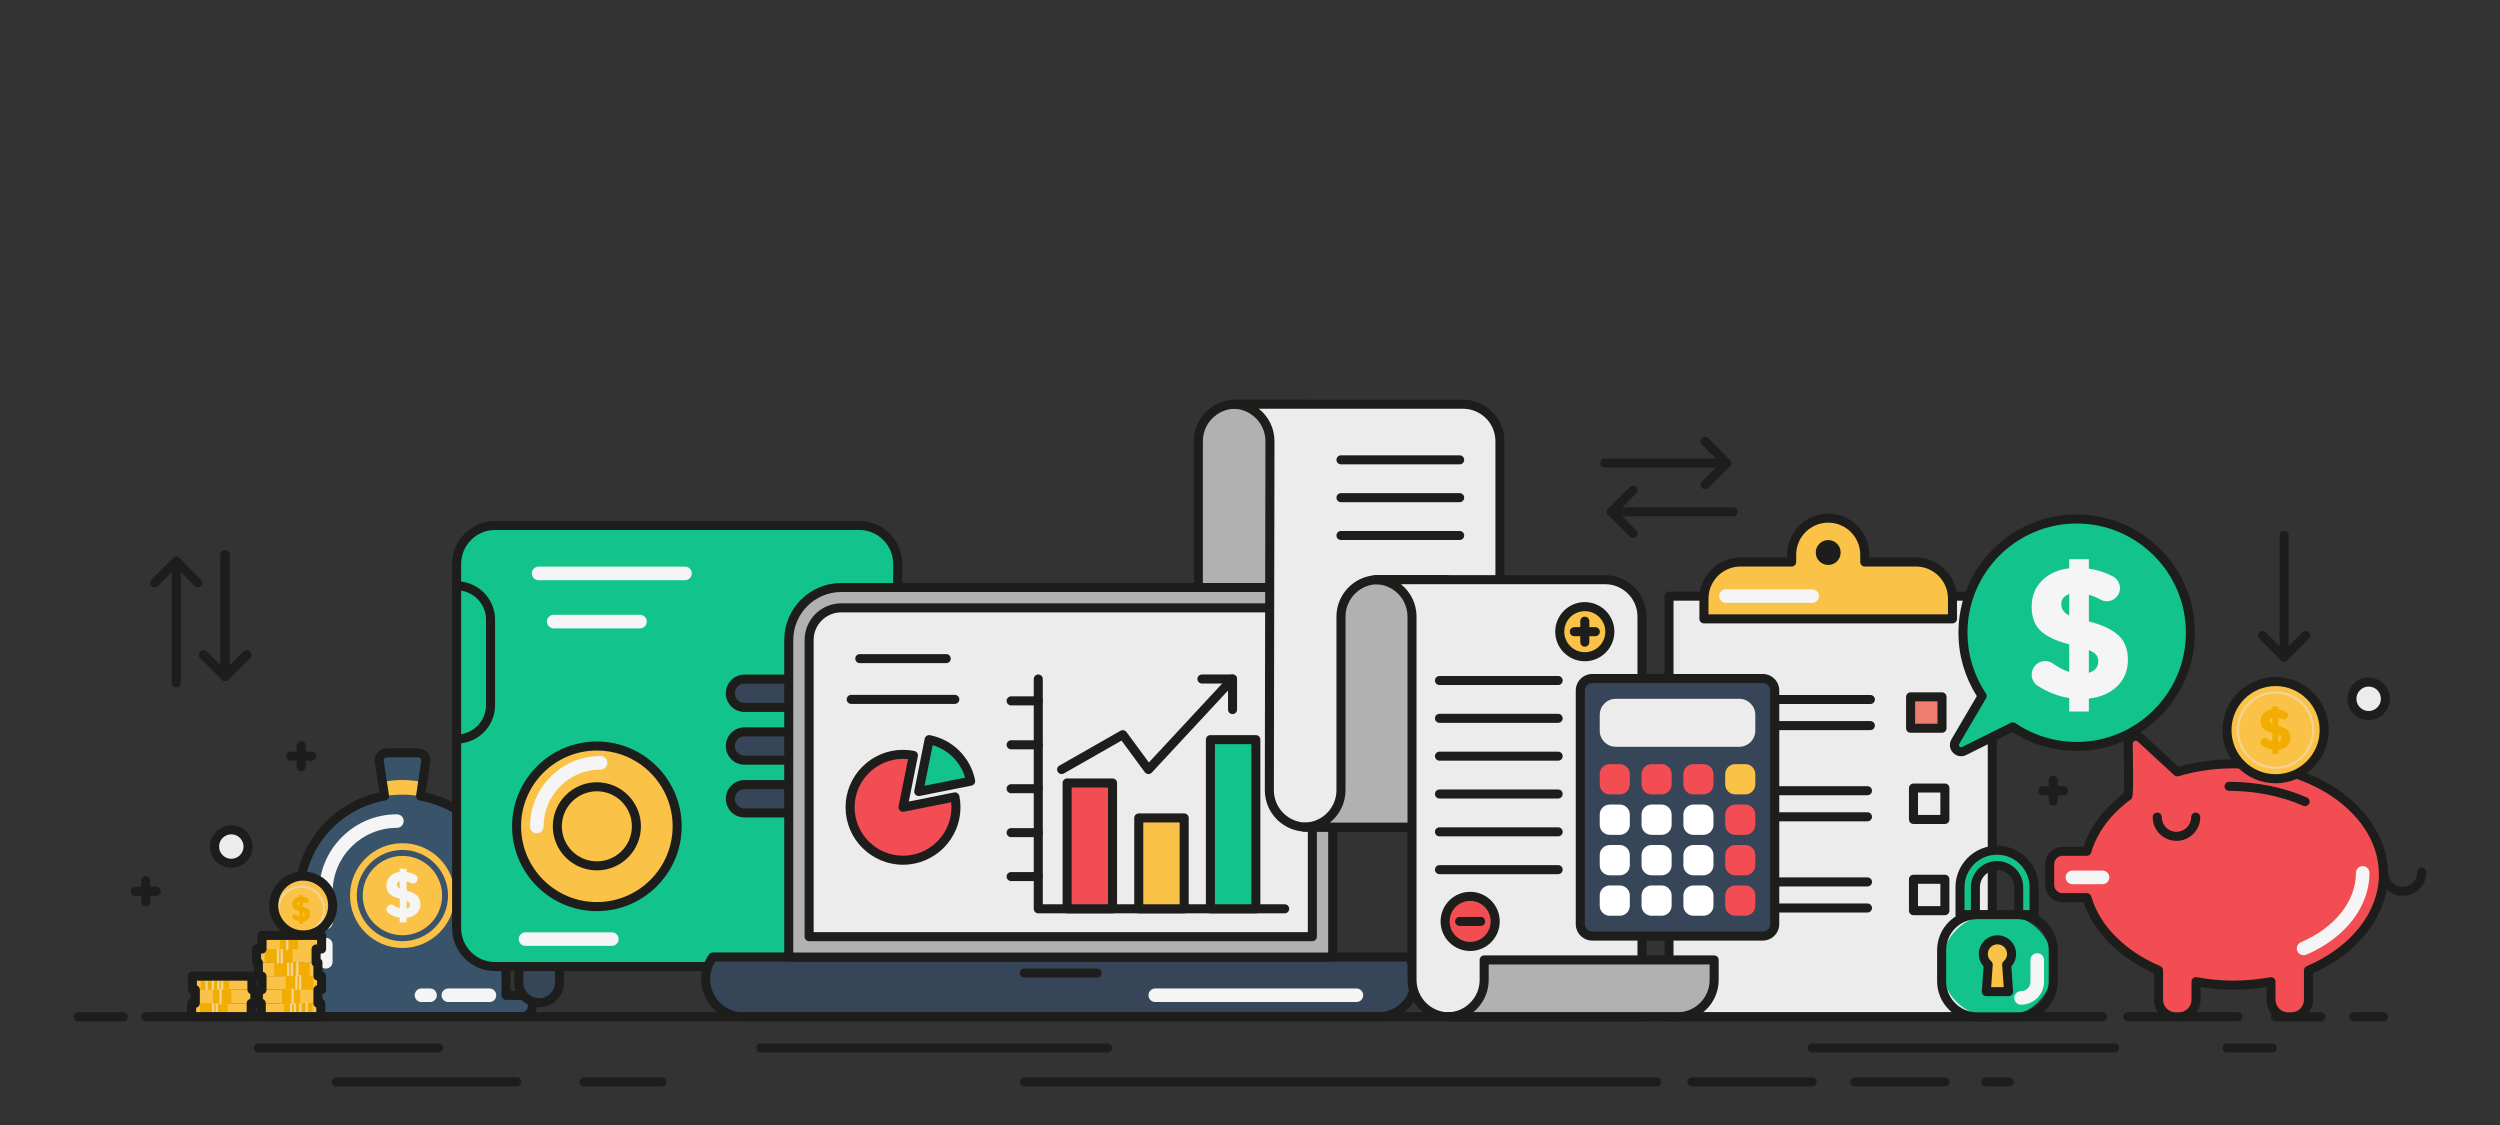 <?xml version="1.0" encoding="utf-8"?>
<!-- Generator: Adobe Illustrator 16.0.0, SVG Export Plug-In . SVG Version: 6.00 Build 0)  -->
<!DOCTYPE svg PUBLIC "-//W3C//DTD SVG 1.1//EN" "http://www.w3.org/Graphics/SVG/1.1/DTD/svg11.dtd">
<svg version="1.1" id="Layer_1" xmlns="http://www.w3.org/2000/svg" xmlns:xlink="http://www.w3.org/1999/xlink" x="0px" y="0px"
	 width="500px" height="225px" viewBox="0 0 500 225" enable-background="new 0 0 500 225" xml:space="preserve">
<rect x="0" y="0" width="500" height="225" fill="#333333" stroke="none"/>
<g id="XMLID_4685_">
	<g id="XMLID_4687_">
		<path id="XMLID_5000_" fill="#1D1D1B" d="M45.016,136.201c-0.24,0-0.47-0.096-0.64-0.266l-4.325-4.324
			c-0.354-0.354-0.354-0.926,0-1.279c0.353-0.354,0.927-0.354,1.279,0l3.686,3.686l3.687-3.686c0.353-0.354,0.926-0.354,1.278,0
			c0.354,0.354,0.354,0.926,0,1.279l-4.325,4.324C45.485,136.105,45.255,136.201,45.016,136.201z"/>
	</g>
	<g id="XMLID_4686_">
		<path id="XMLID_4999_" fill="#1D1D1B" d="M45.016,136.201c-0.5,0-0.905-0.405-0.905-0.904v-24.353c0-0.5,0.405-0.905,0.905-0.905
			s0.905,0.405,0.905,0.905v24.353C45.92,135.796,45.515,136.201,45.016,136.201z"/>
	</g>
</g>
<g id="XMLID_4665_">
	<g id="XMLID_4667_">
		<g id="XMLID_4672_">
			<g id="XMLID_4681_">
				<g id="XMLID_4684_">
					<path id="XMLID_5669_" fill="#39546A" d="M77.092,160.548l-1.261-8.233c-0.14-0.898,0.558-1.711,1.468-1.711h6.369
						c0.91,0,1.604,0.813,1.468,1.711l-1.261,8.233H77.092z"/>
				</g>
				<g id="XMLID_4683_">
					<path id="XMLID_5667_" fill="#FBC248" d="M84.076,159.432h-7.155l-0.434-3.015l0,0c2.635-0.556,5.354-0.558,7.987-0.006
						l0.031,0.006L84.076,159.432z"/>
				</g>
				<g id="XMLID_4682_">
					<path id="XMLID_5665_" fill="#39546A" d="M101.184,199.109v-19.483c0-11.433-9.268-20.701-20.701-20.701l0,0
						c-11.433,0-20.699,9.269-20.699,20.701v17.353c0,1.179-0.954,2.131-2.133,2.131h-1.015c-1.177,0-2.131,0.955-2.131,2.133l0,0
						c0,1.177,0.954,2.131,2.131,2.131h47.694c1.177,0,2.131-0.954,2.131-2.131l0,0c0-1.178-0.954-2.133-2.131-2.133H101.184
						L101.184,199.109z"/>
				</g>
			</g>
			<g id="XMLID_4673_">
				<g id="XMLID_4680_">
					<circle id="XMLID_5662_" fill="#FBC248" cx="80.482" cy="179.115" r="7.935"/>
				</g>
				<g id="XMLID_4679_">
					<path id="XMLID_4996_" fill="#FBC248" d="M80.483,189.598c-5.777,0-10.479-4.703-10.479-10.48
						c0-5.779,4.702-10.481,10.479-10.481c5.779,0,10.481,4.702,10.481,10.481C90.964,184.895,86.262,189.598,80.483,189.598z
						 M80.483,169.991c-5.029,0-9.125,4.093-9.125,9.124s4.095,9.124,9.125,9.124c5.032,0,9.124-4.093,9.124-9.124
						S85.514,169.991,80.483,169.991z"/>
				</g>
				<g id="XMLID_4674_">
					<g id="XMLID_4675_">
						<path id="XMLID_5653_" fill="#F5F5F5" d="M79.941,184.482v-0.951c-0.794-0.125-1.542-0.418-2.246-0.879
							c-0.461-0.303-0.532-0.953-0.184-1.379l0,0c0.309-0.377,0.86-0.469,1.258-0.188c0.418,0.295,0.811,0.497,1.171,0.606v-1.944
							c-0.914-0.233-1.583-0.55-2.009-0.945c-0.426-0.395-0.639-0.966-0.639-1.709s0.243-1.356,0.729-1.84
							c0.487-0.481,1.126-0.771,1.918-0.867v-0.64h1.384v0.666c0.555,0.077,1.106,0.252,1.657,0.523
							c0.518,0.256,0.7,0.899,0.372,1.373l0,0c-0.265,0.381-0.775,0.517-1.185,0.295c-0.294-0.16-0.576-0.277-0.846-0.354v1.879
							c0.938,0.243,1.633,0.569,2.08,0.979c0.448,0.408,0.674,0.985,0.674,1.733s-0.25,1.366-0.75,1.854
							c-0.5,0.486-1.167,0.777-2.003,0.873v0.914H79.941L79.941,184.482z M79.941,176.2c-0.375,0.13-0.561,0.368-0.561,0.717
							s0.187,0.613,0.561,0.796V176.2z M81.989,180.948c0-0.183-0.048-0.334-0.144-0.456s-0.27-0.235-0.521-0.34v1.604
							C81.767,181.618,81.989,181.35,81.989,180.948z"/>
					</g>
				</g>
			</g>
		</g>
		<g id="XMLID_4671_">
			<path id="XMLID_4995_" fill="#F5F5F5" d="M65.164,185.841c-0.749,0-1.357-0.606-1.357-1.356v-6.055
				c0-8.586,6.986-15.572,15.573-15.572c0.75,0,1.355,0.608,1.355,1.357c0,0.75-0.605,1.357-1.355,1.357
				c-7.09,0-12.858,5.768-12.858,12.855v6.055C66.521,185.232,65.914,185.841,65.164,185.841z"/>
		</g>
		<g id="XMLID_4670_">
			<path id="XMLID_4994_" fill="#F5F5F5" d="M65.164,193.709c-0.749,0-1.357-0.607-1.357-1.357v-3.434
				c0-0.749,0.608-1.355,1.357-1.355c0.75,0,1.355,0.606,1.355,1.355v3.434C66.521,193.102,65.914,193.709,65.164,193.709z"/>
		</g>
		<g id="XMLID_4669_">
			<path id="XMLID_4993_" fill="#F5F5F5" d="M86.011,200.406h-1.716c-0.75,0-1.357-0.607-1.357-1.357
				c0-0.749,0.608-1.357,1.357-1.357h1.716c0.75,0,1.357,0.608,1.357,1.357C87.368,199.799,86.76,200.406,86.011,200.406z"/>
		</g>
		<g id="XMLID_4668_">
			<path id="XMLID_4992_" fill="#F5F5F5" d="M97.891,200.406h-8.22c-0.75,0-1.357-0.607-1.357-1.357
				c0-0.749,0.608-1.357,1.357-1.357h8.22c0.75,0,1.357,0.608,1.357,1.357C99.248,199.799,98.64,200.406,97.891,200.406z"/>
		</g>
	</g>
	<g id="XMLID_4666_">
		<path id="XMLID_4989_" fill="#1D1D1B" d="M104.345,204.245H56.651c-1.674,0-3.034-1.362-3.034-3.036s1.36-3.035,3.034-3.035h1.017
			c0.676,0,1.226-0.551,1.226-1.227v-17.354c0-10.22,7.093-18.958,16.989-21.104l-0.93-6.07c-0.105-0.688,0.094-1.392,0.549-1.919
			s1.116-0.833,1.813-0.833h6.369c0.698,0,1.359,0.306,1.813,0.833s0.653,1.229,0.549,1.919l-0.905,6.075
			c9.882,2.156,16.964,10.894,16.964,21.1v18.579h2.241c1.674,0,3.036,1.361,3.036,3.035S106.019,204.245,104.345,204.245z
			 M56.651,199.982c-0.676,0-1.226,0.551-1.226,1.227c0,0.677,0.55,1.227,1.226,1.227h47.694c0.676,0,1.226-0.55,1.226-1.227
			c0-0.676-0.55-1.227-1.226-1.227h-3.146c-0.5,0-0.905-0.404-0.905-0.904v-19.483c0-9.622-6.87-17.817-16.334-19.487
			c-0.482-0.086-0.812-0.539-0.738-1.023l1.033-6.934c0.036-0.232-0.068-0.395-0.133-0.471c-0.065-0.074-0.208-0.201-0.44-0.201
			h-6.369c-0.23,0-0.375,0.127-0.438,0.201c-0.065,0.076-0.168,0.236-0.135,0.467l1.063,6.929c0.074,0.485-0.254,0.942-0.739,1.026
			c-9.479,1.659-16.359,9.857-16.359,19.493v17.354c0,1.674-1.362,3.035-3.036,3.035h-1.016L56.651,199.982L56.651,199.982z"/>
	</g>
</g>
<g id="XMLID_4637_">
	<g id="XMLID_4661_">
		<g id="XMLID_4664_">
			<rect id="XMLID_4984_" x="333.801" y="119.223" fill="#ECECEC" width="64.653" height="84.148"/>
			<path id="XMLID_4985_" fill="#1D1D1B" d="M398.454,204.275h-64.653c-0.5,0-0.905-0.404-0.905-0.904v-84.148
				c0-0.5,0.405-0.904,0.905-0.904h64.653c0.499,0,0.904,0.404,0.904,0.904v84.148C399.36,203.871,398.953,204.275,398.454,204.275z
				 M334.703,202.467h62.848v-82.34h-62.848V202.467L334.703,202.467z"/>
		</g>
		<g id="XMLID_4663_">
			<path id="XMLID_4980_" fill="#FBC248" d="M372.949,112.399v-1.462c0-4.038-3.271-7.311-7.311-7.311l0,0
				c-4.037,0-7.313,3.272-7.313,7.311v1.462h-10.232c-4.037,0-7.312,3.272-7.312,7.31v4.063h49.709v-4.063
				c0-4.037-3.271-7.31-7.31-7.31H372.949z"/>
			<path id="XMLID_4981_" fill="#1D1D1B" d="M390.493,124.676h-49.709c-0.5,0-0.903-0.404-0.903-0.904v-4.063
				c0-4.529,3.686-8.215,8.215-8.215h9.33v-0.557c0-4.53,3.686-8.216,8.215-8.216c4.53,0,8.215,3.686,8.215,8.216v0.557h9.33
				c4.529,0,8.215,3.686,8.215,8.215v4.063C391.4,124.271,390.993,124.676,390.493,124.676z M341.69,122.865h47.9v-3.156
				c0-3.531-2.874-6.404-6.405-6.404h-10.235c-0.5,0-0.903-0.406-0.903-0.905v-1.462c0-3.532-2.873-6.406-6.405-6.406
				s-6.405,2.874-6.405,6.406v1.462c0,0.499-0.405,0.905-0.905,0.905h-10.232c-3.531,0-6.405,2.873-6.405,6.404v3.156H341.69z"/>
		</g>
		<g id="XMLID_4662_">
			<circle id="XMLID_5624_" fill="#1D1D1B" cx="365.641" cy="110.504" r="2.491"/>
		</g>
	</g>
	<g id="XMLID_4639_">
		<g id="XMLID_4654_">
			<g id="XMLID_4660_">
				<rect id="XMLID_4963_" x="382.118" y="139.365" fill="#EE7D6D" width="6.281" height="6.281"/>
				<path id="XMLID_4977_" fill="#1D1D1B" d="M388.401,146.552h-6.281c-0.5,0-0.903-0.405-0.903-0.905v-6.279
					c0-0.5,0.403-0.904,0.903-0.904h6.281c0.5,0,0.905,0.404,0.905,0.904v6.279C389.307,146.146,388.901,146.552,388.401,146.552z
					 M383.024,144.742h4.472v-4.473h-4.472V144.742z"/>
			</g>
			<g id="XMLID_4655_">
				<g id="XMLID_4658_">
					<g id="XMLID_4659_">
						<path id="XMLID_4976_" fill="#1D1D1B" d="M374.073,140.805h-30.218c-0.5,0-0.905-0.406-0.905-0.906
							c0-0.498,0.405-0.902,0.905-0.902h30.218c0.5,0,0.905,0.404,0.905,0.902C374.979,140.398,374.573,140.805,374.073,140.805z"/>
					</g>
				</g>
				<g id="XMLID_4656_">
					<g id="XMLID_4657_">
						<path id="XMLID_4975_" fill="#1D1D1B" d="M374.073,146.02h-30.218c-0.5,0-0.905-0.404-0.905-0.904
							c0-0.499,0.405-0.904,0.905-0.904h30.218c0.5,0,0.905,0.405,0.905,0.904C374.979,145.613,374.573,146.02,374.073,146.02z"/>
					</g>
				</g>
			</g>
		</g>
		<g id="XMLID_4647_">
			<g id="XMLID_4653_">
				<path id="XMLID_4972_" fill="#1D1D1B" d="M388.978,164.795h-6.282c-0.499,0-0.904-0.404-0.904-0.904v-6.281
					c0-0.5,0.405-0.904,0.904-0.904h6.282c0.499,0,0.904,0.404,0.904,0.904v6.281C389.882,164.391,389.477,164.795,388.978,164.795z
					 M383.601,162.984h4.472v-4.471h-4.472V162.984z"/>
			</g>
			<g id="XMLID_4648_">
				<g id="XMLID_4651_">
					<g id="XMLID_4652_">
						<path id="XMLID_4971_" fill="#1D1D1B" d="M373.496,159.047h-30.219c-0.5,0-0.905-0.404-0.905-0.904s0.405-0.903,0.905-0.903
							h30.219c0.499,0,0.904,0.403,0.904,0.903S373.995,159.047,373.496,159.047z"/>
					</g>
				</g>
				<g id="XMLID_4649_">
					<g id="XMLID_4650_">
						<path id="XMLID_4970_" fill="#1D1D1B" d="M373.496,164.262h-30.219c-0.5,0-0.905-0.404-0.905-0.904s0.405-0.903,0.905-0.903
							h30.219c0.499,0,0.904,0.403,0.904,0.903S373.995,164.262,373.496,164.262z"/>
					</g>
				</g>
			</g>
		</g>
		<g id="XMLID_4640_">
			<g id="XMLID_4646_">
				<path id="XMLID_4967_" fill="#1D1D1B" d="M388.978,183.038h-6.282c-0.499,0-0.904-0.405-0.904-0.905v-6.281
					c0-0.5,0.405-0.902,0.904-0.902h6.282c0.499,0,0.904,0.402,0.904,0.902v6.281C389.882,182.633,389.477,183.038,388.978,183.038z
					 M383.601,181.229h4.472v-4.472h-4.472V181.229z"/>
			</g>
			<g id="XMLID_4641_">
				<g id="XMLID_4644_">
					<g id="XMLID_4645_">
						<path id="XMLID_4966_" fill="#1D1D1B" d="M373.496,177.29h-30.219c-0.5,0-0.905-0.405-0.905-0.905
							c0-0.499,0.405-0.904,0.905-0.904h30.219c0.499,0,0.904,0.405,0.904,0.904C374.402,176.885,373.995,177.29,373.496,177.29z"/>
					</g>
				</g>
				<g id="XMLID_4642_">
					<g id="XMLID_4643_">
						<path id="XMLID_4965_" fill="#1D1D1B" d="M373.496,182.505h-30.219c-0.5,0-0.905-0.405-0.905-0.905s0.405-0.904,0.905-0.904
							h30.219c0.499,0,0.904,0.404,0.904,0.904S373.995,182.505,373.496,182.505z"/>
					</g>
				</g>
			</g>
		</g>
	</g>
	<g id="XMLID_4638_">
		<path id="XMLID_4964_" fill="#F5F5F5" d="M362.439,120.579h-17.265c-0.749,0-1.356-0.606-1.356-1.356s0.607-1.355,1.356-1.355
			h17.265c0.749,0,1.357,0.605,1.357,1.355C363.797,119.973,363.188,120.579,362.439,120.579z"/>
	</g>
</g>
<path id="XMLID_4957_" fill="#12C48B" d="M172.085,193.313H98.782c-4.119,0-7.458-3.34-7.458-7.457v-73.304
	c0-4.119,3.339-7.458,7.458-7.458h73.303c4.119,0,7.458,3.339,7.458,7.458v73.304C179.542,189.973,176.204,193.313,172.085,193.313z
	"/>
<path id="XMLID_4958_" fill="#1D1D1B" d="M171.852,194.217H99.015c-4.74,0-8.596-3.855-8.596-8.596v-72.837
	c0-4.739,3.854-8.596,8.596-8.596h72.837c4.739,0,8.596,3.856,8.596,8.596v72.837C180.448,190.359,176.591,194.217,171.852,194.217z
	 M99.015,105.998c-3.742,0-6.786,3.045-6.786,6.786v72.837c0,3.742,3.044,6.786,6.786,6.786h72.837c3.742,0,6.786-3.044,6.786-6.786
	v-72.837c0-3.741-3.044-6.786-6.786-6.786H99.015z"/>
<g id="XMLID_4635_">
	<path id="XMLID_4953_" fill="#364558" d="M168.115,141.484h-19.221c-1.563,0-2.832-1.271-2.832-2.832l0,0
		c0-1.563,1.27-2.832,2.832-2.832h19.221c1.563,0,2.83,1.269,2.83,2.832l0,0C170.947,140.216,169.679,141.484,168.115,141.484z"/>
	<path id="XMLID_4954_" fill="#1D1D1B" d="M168.115,142.389h-19.221c-2.06,0-3.734-1.676-3.734-3.736
		c0-2.06,1.676-3.734,3.734-3.734h19.219c2.063,0,3.737,1.676,3.737,3.734C171.852,140.713,170.176,142.389,168.115,142.389z
		 M148.896,136.727c-1.063,0-1.927,0.863-1.927,1.926c0,1.063,0.864,1.929,1.927,1.929h19.219c1.063,0,1.929-0.864,1.929-1.929
		c0-1.063-0.865-1.926-1.929-1.926H148.896z"/>
</g>
<g id="XMLID_4634_">
	<path id="XMLID_4949_" fill="#364558" d="M168.115,152.034h-19.221c-1.563,0-2.832-1.269-2.832-2.831l0,0
		c0-1.564,1.27-2.832,2.832-2.832h19.221c1.563,0,2.83,1.268,2.83,2.832l0,0C170.947,150.768,169.679,152.034,168.115,152.034z"/>
	<path id="XMLID_4950_" fill="#1D1D1B" d="M168.115,152.939h-19.221c-2.06,0-3.734-1.676-3.734-3.736s1.676-3.737,3.734-3.737
		h19.219c2.063,0,3.737,1.677,3.737,3.737S170.176,152.939,168.115,152.939z M148.896,147.275c-1.063,0-1.927,0.865-1.927,1.928
		s0.864,1.927,1.927,1.927h19.219c1.063,0,1.929-0.864,1.929-1.927s-0.865-1.928-1.929-1.928H148.896z"/>
</g>
<g id="XMLID_4633_">
	<path id="XMLID_4945_" fill="#364558" d="M168.115,162.585h-19.221c-1.563,0-2.832-1.269-2.832-2.832l0,0
		c0-1.563,1.27-2.831,2.832-2.831h19.221c1.563,0,2.83,1.268,2.83,2.831l0,0C170.947,161.316,169.679,162.585,168.115,162.585z"/>
	<path id="XMLID_4946_" fill="#1D1D1B" d="M168.115,163.49h-19.221c-2.06,0-3.734-1.678-3.734-3.737s1.676-3.735,3.734-3.735h19.219
		c2.063,0,3.737,1.676,3.737,3.735S170.176,163.49,168.115,163.49z M148.896,157.826c-1.063,0-1.927,0.863-1.927,1.927
		s0.864,1.929,1.927,1.929h19.219c1.063,0,1.929-0.865,1.929-1.929s-0.865-1.927-1.929-1.927H148.896z"/>
</g>
<g id="XMLID_4632_">
	<circle id="XMLID_4937_" fill="#FBC248" cx="119.374" cy="165.263" r="16.06"/>
	<path id="XMLID_4942_" fill="#1D1D1B" d="M119.374,182.229c-9.354,0-16.964-7.609-16.964-16.965
		c0-9.354,7.608-16.966,16.964-16.966c9.354,0,16.965,7.61,16.965,16.966C136.339,174.618,128.728,182.229,119.374,182.229z
		 M119.374,150.107c-8.356,0-15.155,6.799-15.155,15.153c0,8.356,6.798,15.155,15.155,15.155c8.355,0,15.153-6.799,15.153-15.155
		C134.529,156.906,127.73,150.107,119.374,150.107z"/>
</g>
<g id="XMLID_4631_">
	<path id="XMLID_4939_" fill="#1D1D1B" d="M119.374,174.077c-4.86,0-8.814-3.954-8.814-8.813c0-4.861,3.954-8.813,8.814-8.813
		c4.858,0,8.813,3.952,8.813,8.813C128.188,170.123,124.234,174.077,119.374,174.077z M119.374,158.258
		c-3.862,0-7.005,3.143-7.005,7.006c0,3.861,3.143,7.004,7.005,7.004c3.861,0,7.005-3.143,7.005-7.004
		C126.379,161.4,123.236,158.258,119.374,158.258z"/>
</g>
<g id="XMLID_4630_">
	<path id="XMLID_4938_" fill="#1D1D1B" d="M91.324,148.717c-0.5,0-0.905-0.404-0.905-0.904s0.405-0.903,0.905-0.903
		c3.241,0,5.881-2.64,5.881-5.882v-17.084c0-3.24-2.64-5.881-5.881-5.881c-0.5,0-0.905-0.403-0.905-0.903
		c0-0.499,0.405-0.904,0.905-0.904c4.239,0,7.689,3.45,7.689,7.688v17.084C99.015,145.268,95.565,148.717,91.324,148.717z"/>
</g>
<g id="XMLID_4626_">
	<g id="XMLID_4628_">
		<path id="XMLID_4933_" fill="#364558" d="M107.837,200.551L107.837,200.551c-2.25,0-4.075-1.824-4.075-4.074v-3.164h8.15v3.164
			C111.913,198.727,110.088,200.551,107.837,200.551z"/>
		<path id="XMLID_4934_" fill="#1D1D1B" d="M107.837,201.455c-2.746,0-4.98-2.232-4.98-4.979v-3.164c0-0.5,0.405-0.904,0.905-0.904
			h8.15c0.5,0,0.903,0.404,0.903,0.904v3.164C112.817,199.223,110.583,201.455,107.837,201.455z M104.667,194.217v2.26
			c0,1.748,1.422,3.17,3.17,3.17s3.17-1.422,3.17-3.17v-2.26H104.667z"/>
	</g>
	<g id="XMLID_4627_">
		<path id="XMLID_4894_" fill="#364558" d="M163.029,200.551L163.029,200.551c-2.25,0-4.073-1.824-4.073-4.074v-3.164h8.148v3.164
			C167.104,198.727,165.28,200.551,163.029,200.551z"/>
		<path id="XMLID_4930_" fill="#1D1D1B" d="M163.029,201.455c-2.744,0-4.979-2.232-4.979-4.979v-3.164
			c0-0.5,0.405-0.904,0.905-0.904h8.148c0.5,0,0.905,0.404,0.905,0.904v3.164C168.009,199.223,165.775,201.455,163.029,201.455z
			 M159.859,194.217v2.26c0,1.748,1.422,3.17,3.17,3.17s3.172-1.422,3.172-3.17v-2.26H159.859z"/>
	</g>
</g>
<g id="XMLID_4625_">
	<path id="XMLID_4929_" fill="#F5F5F5" d="M137.005,116.035h-29.28c-0.75,0-1.355-0.607-1.355-1.355c0-0.75,0.606-1.356,1.355-1.356
		h29.28c0.75,0,1.355,0.606,1.355,1.356C138.362,115.428,137.754,116.035,137.005,116.035z"/>
</g>
<g id="XMLID_4624_">
	<path id="XMLID_4928_" fill="#F5F5F5" d="M128.006,125.674h-17.264c-0.75,0-1.357-0.607-1.357-1.357
		c0-0.748,0.608-1.355,1.357-1.355h17.264c0.75,0,1.355,0.607,1.355,1.355C129.363,125.066,128.755,125.674,128.006,125.674z"/>
</g>
<g id="XMLID_4623_">
	<path id="XMLID_4927_" fill="#F5F5F5" d="M122.365,189.172H105.1c-0.75,0-1.355-0.607-1.355-1.357c0-0.748,0.605-1.355,1.355-1.355
		h17.266c0.75,0,1.355,0.607,1.355,1.355C123.722,188.564,123.114,189.172,122.365,189.172z"/>
</g>
<g id="XMLID_4560_">
	<g id="XMLID_4590_">
		<g id="XMLID_4616_">
			<g id="XMLID_4621_">
				<rect id="XMLID_5530_" x="51.673" y="192.518" fill="#FBC248" width="11.913" height="2.715"/>
			</g>
			<g id="XMLID_4620_">
				<rect id="XMLID_5528_" x="54.84" y="192.518" fill="#F2AD02" width="7.087" height="2.715"/>
			</g>
			<g id="XMLID_4619_">
				<path id="XMLID_4926_" fill="#F2D496" d="M57.63,195.458c-0.125,0-0.228-0.103-0.228-0.228v-2.713
					c0-0.125,0.103-0.229,0.228-0.229s0.226,0.104,0.226,0.229v2.713C57.856,195.355,57.755,195.458,57.63,195.458z"/>
			</g>
			<g id="XMLID_4618_">
				<path id="XMLID_4925_" fill="#F2D496" d="M58.384,195.458c-0.125,0-0.226-0.103-0.226-0.228v-2.713
					c0-0.125,0.101-0.229,0.226-0.229s0.227,0.104,0.227,0.229v2.713C58.61,195.355,58.509,195.458,58.384,195.458z"/>
			</g>
			<g id="XMLID_4617_">
				<path id="XMLID_4924_" fill="#F2D496" d="M59.477,195.458c-0.125,0-0.226-0.103-0.226-0.228v-2.713
					c0-0.125,0.101-0.229,0.226-0.229s0.229,0.104,0.229,0.229v2.713C59.704,195.355,59.603,195.458,59.477,195.458z"/>
			</g>
		</g>
		<g id="XMLID_4609_">
			<g id="XMLID_4615_">
				<rect id="XMLID_5519_" x="52.258" y="200.66" fill="#FBC248" width="11.913" height="2.715"/>
			</g>
			<g id="XMLID_4614_">
				<rect id="XMLID_5517_" x="56.819" y="200.66" fill="#F2AD02" width="5.693" height="2.715"/>
			</g>
			<g id="XMLID_4613_">
				<path id="XMLID_4923_" fill="#F2D496" d="M58.214,203.602c-0.125,0-0.228-0.102-0.228-0.227v-2.715
					c0-0.125,0.103-0.227,0.228-0.227s0.226,0.102,0.226,0.227v2.715C58.44,203.5,58.339,203.602,58.214,203.602z"/>
			</g>
			<g id="XMLID_4612_">
				<path id="XMLID_4922_" fill="#F2D496" d="M58.968,203.602c-0.125,0-0.226-0.102-0.226-0.227v-2.715
					c0-0.125,0.101-0.227,0.226-0.227s0.226,0.102,0.226,0.227v2.715C59.194,203.5,59.093,203.602,58.968,203.602z"/>
			</g>
			<g id="XMLID_4611_">
				<path id="XMLID_4921_" fill="#F2D496" d="M60.062,203.602c-0.125,0-0.226-0.102-0.226-0.227v-2.715
					c0-0.125,0.101-0.227,0.226-0.227s0.228,0.102,0.228,0.227v2.715C60.288,203.5,60.187,203.602,60.062,203.602z"/>
			</g>
			<g id="XMLID_4610_">
				<path id="XMLID_4920_" fill="#F2D496" d="M61.343,203.602c-0.125,0-0.226-0.102-0.226-0.227v-2.715
					c0-0.125,0.101-0.227,0.226-0.227s0.227,0.102,0.227,0.227v2.715C61.57,203.5,61.468,203.602,61.343,203.602z"/>
			</g>
		</g>
		<g id="XMLID_4604_">
			<g id="XMLID_4608_">
				<rect id="XMLID_5506_" x="52.409" y="195.23" fill="#FBC248" width="11.911" height="2.715"/>
			</g>
			<g id="XMLID_4607_">
				<rect id="XMLID_5504_" x="57.121" y="195.23" fill="#F2AD02" width="5.542" height="2.715"/>
			</g>
			<g id="XMLID_4606_">
				<path id="XMLID_4919_" fill="#F2D496" d="M59.271,198.172c-0.125,0-0.226-0.102-0.226-0.227v-2.715
					c0-0.125,0.101-0.227,0.226-0.227s0.228,0.102,0.228,0.227v2.715C59.497,198.07,59.396,198.172,59.271,198.172z"/>
			</g>
			<g id="XMLID_4605_">
				<path id="XMLID_4918_" fill="#F2D496" d="M60.024,198.172c-0.125,0-0.226-0.102-0.226-0.227v-2.715
					c0-0.125,0.101-0.227,0.226-0.227s0.229,0.102,0.229,0.227v2.715C60.251,198.07,60.15,198.172,60.024,198.172z"/>
			</g>
		</g>
		<g id="XMLID_4600_">
			<g id="XMLID_4603_">
				<rect id="XMLID_5497_" x="51.673" y="197.945" fill="#FBC248" width="11.913" height="2.715"/>
			</g>
			<g id="XMLID_4602_">
				<rect id="XMLID_5495_" x="56.386" y="197.945" fill="#F2AD02" width="3.657" height="2.715"/>
			</g>
			<g id="XMLID_4601_">
				<path id="XMLID_4917_" fill="#F2D496" d="M58.535,200.887c-0.125,0-0.228-0.102-0.228-0.227v-2.715
					c0-0.125,0.103-0.228,0.228-0.228s0.227,0.103,0.227,0.228v2.715C58.762,200.785,58.66,200.887,58.535,200.887z"/>
			</g>
		</g>
		<g id="XMLID_4595_">
			<g id="XMLID_4599_">
				<rect id="XMLID_5490_" x="51.306" y="189.803" fill="#FBC248" width="11.914" height="2.715"/>
			</g>
			<g id="XMLID_4598_">
				<rect id="XMLID_5488_" x="52.964" y="189.803" fill="#F2AD02" width="5.542" height="2.715"/>
			</g>
			<g id="XMLID_4597_">
				<path id="XMLID_4916_" fill="#F2D496" d="M56.357,192.743c-0.125,0-0.226-0.101-0.226-0.226v-2.717
					c0-0.125,0.101-0.227,0.226-0.227s0.228,0.102,0.228,0.227v2.717C56.583,192.643,56.482,192.743,56.357,192.743z"/>
			</g>
			<g id="XMLID_4596_">
				<path id="XMLID_4915_" fill="#F2D496" d="M55.603,192.743c-0.125,0-0.227-0.101-0.227-0.226v-2.717
					c0-0.125,0.102-0.227,0.227-0.227s0.228,0.102,0.228,0.227v2.717C55.829,192.643,55.728,192.743,55.603,192.743z"/>
			</g>
		</g>
		<g id="XMLID_4591_">
			<g id="XMLID_4594_">
				<rect id="XMLID_5481_" x="52.409" y="187.089" fill="#FBC248" width="11.911" height="2.714"/>
			</g>
			<g id="XMLID_4593_">
				<rect id="XMLID_5479_" x="55.952" y="187.089" fill="#F2AD02" width="3.655" height="2.714"/>
			</g>
			<g id="XMLID_4592_">
				<path id="XMLID_4914_" fill="#F2D496" d="M57.46,190.029c-0.125,0-0.229-0.104-0.229-0.229v-2.715
					c0-0.125,0.103-0.227,0.229-0.227c0.125,0,0.226,0.102,0.226,0.227v2.715C57.686,189.928,57.585,190.029,57.46,190.029z"/>
			</g>
		</g>
	</g>
	<g id="XMLID_4573_">
		<g id="XMLID_4583_">
			<g id="XMLID_4589_">
				<rect id="XMLID_5473_" x="38.476" y="195.23" fill="#FBC248" width="11.914" height="2.715"/>
			</g>
			<g id="XMLID_4588_">
				<rect id="XMLID_5471_" x="40.135" y="195.23" fill="#F2AD02" width="5.692" height="2.715"/>
			</g>
			<g id="XMLID_4587_">
				<path id="XMLID_4913_" fill="#F2D496" d="M44.433,198.172c-0.125,0-0.226-0.102-0.226-0.227v-2.715
					c0-0.125,0.101-0.227,0.226-0.227s0.229,0.102,0.229,0.227v2.715C44.659,198.07,44.558,198.172,44.433,198.172z"/>
			</g>
			<g id="XMLID_4586_">
				<path id="XMLID_4912_" fill="#F2D496" d="M43.679,198.172c-0.125,0-0.226-0.102-0.226-0.227v-2.715
					c0-0.125,0.101-0.227,0.226-0.227s0.227,0.102,0.227,0.227v2.715C43.905,198.07,43.804,198.172,43.679,198.172z"/>
			</g>
			<g id="XMLID_4585_">
				<path id="XMLID_4911_" fill="#F2D496" d="M42.586,198.172c-0.125,0-0.229-0.102-0.229-0.227v-2.715
					c0-0.125,0.103-0.227,0.229-0.227c0.125,0,0.226,0.102,0.226,0.227v2.715C42.812,198.07,42.711,198.172,42.586,198.172z"/>
			</g>
			<g id="XMLID_4584_">
				<path id="XMLID_4910_" fill="#F2D496" d="M41.304,198.172c-0.125,0-0.226-0.102-0.226-0.227v-2.715
					c0-0.125,0.101-0.227,0.226-0.227s0.226,0.102,0.226,0.227v2.715C41.53,198.07,41.429,198.172,41.304,198.172z"/>
			</g>
		</g>
		<g id="XMLID_4578_">
			<g id="XMLID_4582_">
				<rect id="XMLID_5460_" x="38.325" y="200.66" fill="#FBC248" width="11.912" height="2.715"/>
			</g>
			<g id="XMLID_4581_">
				<rect id="XMLID_5458_" x="39.984" y="200.66" fill="#F2AD02" width="5.542" height="2.715"/>
			</g>
			<g id="XMLID_4580_">
				<path id="XMLID_4909_" fill="#F2D496" d="M43.376,203.602c-0.125,0-0.228-0.102-0.228-0.227v-2.715
					c0-0.125,0.103-0.227,0.228-0.227s0.227,0.102,0.227,0.227v2.715C43.603,203.5,43.501,203.602,43.376,203.602z"/>
			</g>
			<g id="XMLID_4579_">
				<path id="XMLID_4908_" fill="#F2D496" d="M42.623,203.602c-0.125,0-0.228-0.102-0.228-0.227v-2.715
					c0-0.125,0.103-0.227,0.228-0.227s0.227,0.102,0.227,0.227v2.715C42.849,203.5,42.748,203.602,42.623,203.602z"/>
			</g>
		</g>
		<g id="XMLID_4574_">
			<g id="XMLID_4577_">
				<rect id="XMLID_5451_" x="39.061" y="197.945" fill="#FBC248" width="11.914" height="2.715"/>
			</g>
			<g id="XMLID_4576_">
				<rect id="XMLID_5449_" x="42.604" y="197.945" fill="#F2AD02" width="3.657" height="2.715"/>
			</g>
			<g id="XMLID_4575_">
				<path id="XMLID_4907_" fill="#F2D496" d="M44.112,200.887c-0.125,0-0.226-0.102-0.226-0.227v-2.715
					c0-0.125,0.101-0.228,0.226-0.228s0.228,0.103,0.228,0.228v2.715C44.338,200.785,44.237,200.887,44.112,200.887z"/>
			</g>
		</g>
	</g>
	<g id="XMLID_4565_">
		<g id="XMLID_4572_">
			<circle id="XMLID_5443_" fill="#FBC248" cx="60.244" cy="181.897" r="5.894"/>
		</g>
		<g id="XMLID_4571_">
			<path id="XMLID_4904_" fill="#F2D496" d="M60.244,186.693c-2.646,0-4.798-2.152-4.798-4.797c0-2.646,2.151-4.795,4.798-4.795
				c2.644,0,4.796,2.149,4.796,4.795C65.04,184.541,62.888,186.693,60.244,186.693z M60.244,177.555
				c-2.396,0-4.346,1.947-4.346,4.344c0,2.396,1.949,4.344,4.346,4.344c2.395,0,4.343-1.948,4.343-4.344
				C64.587,179.502,62.639,177.555,60.244,177.555z"/>
		</g>
		<g id="XMLID_4566_">
			<g id="XMLID_4567_">
				<path id="XMLID_5434_" fill="#F2AD02" d="M59.847,184.764v-0.509c-0.424-0.065-0.823-0.223-1.199-0.47
					c-0.246-0.161-0.285-0.51-0.098-0.736l0,0c0.165-0.199,0.459-0.249,0.672-0.1c0.224,0.156,0.432,0.266,0.625,0.322v-1.037
					c-0.488-0.125-0.845-0.293-1.073-0.506c-0.228-0.211-0.341-0.517-0.341-0.912c0-0.396,0.13-0.726,0.392-0.981
					c0.26-0.258,0.601-0.412,1.022-0.463v-0.342h0.738v0.354c0.296,0.042,0.591,0.136,0.886,0.28
					c0.275,0.136,0.374,0.479,0.198,0.732l0,0c-0.144,0.203-0.415,0.274-0.633,0.156c-0.157-0.086-0.31-0.146-0.451-0.188v1.003
					c0.501,0.13,0.872,0.305,1.109,0.522c0.239,0.219,0.358,0.525,0.358,0.926c0,0.399-0.133,0.729-0.4,0.99
					c-0.267,0.26-0.624,0.414-1.067,0.465v0.487h-0.738V184.764z M59.847,180.34c-0.2,0.07-0.3,0.197-0.3,0.385
					c0,0.187,0.1,0.326,0.3,0.424V180.34z M60.941,182.876c0-0.099-0.024-0.179-0.077-0.244c-0.051-0.063-0.144-0.125-0.277-0.181
					v0.855C60.822,183.232,60.941,183.09,60.941,182.876z"/>
			</g>
		</g>
	</g>
	<g id="XMLID_4561_">
		<g id="XMLID_4564_">
			<path id="XMLID_4901_" fill="#1D1D1B" d="M64.171,204.279H52.258c-0.5,0-0.905-0.404-0.905-0.904v-1.868
				c-0.342-0.129-0.584-0.46-0.584-0.847v-2.715c0-0.441,0.316-0.811,0.735-0.889v-0.938c-0.418-0.08-0.735-0.447-0.735-0.891
				v-1.985c-0.223-0.164-0.368-0.431-0.368-0.729v-2.715c0-0.5,0.405-0.904,0.905-0.904h0.198v-1.811
				c0-0.499,0.405-0.904,0.905-0.904h11.912c0.5,0,0.905,0.405,0.905,0.904v2.715c0,0.5-0.405,0.905-0.905,0.905h-0.196v1.081
				c0.223,0.165,0.367,0.43,0.367,0.729v1.825c0.419,0.079,0.733,0.447,0.733,0.89v2.715c0,0.44-0.314,0.811-0.733,0.89v0.979
				c0.342,0.129,0.584,0.459,0.584,0.847v2.715C65.076,203.875,64.67,204.279,64.171,204.279z M53.163,202.47h10.104v-0.963
				c-0.341-0.129-0.584-0.46-0.584-0.847v-2.715c0-0.441,0.317-0.811,0.735-0.889v-0.938c-0.418-0.08-0.735-0.447-0.735-0.891
				v-1.985c-0.223-0.164-0.368-0.431-0.368-0.729v-2.715c0-0.5,0.405-0.904,0.905-0.904h0.198v-0.903H53.313v1.81
				c0,0.5-0.403,0.905-0.903,0.905H52.21v1.081c0.223,0.165,0.368,0.43,0.368,0.729v1.824c0.418,0.079,0.733,0.447,0.733,0.889
				v2.715c0,0.441-0.314,0.812-0.733,0.891v0.979c0.341,0.129,0.584,0.459,0.584,0.847L53.163,202.47L53.163,202.47z"/>
		</g>
		<g id="XMLID_4563_">
			<path id="XMLID_4898_" fill="#1D1D1B" d="M50.239,204.279H38.325c-0.5,0-0.905-0.404-0.905-0.904v-2.715
				c0-0.441,0.315-0.811,0.733-0.889v-0.979c-0.342-0.13-0.584-0.46-0.584-0.847v-2.715c0-0.5,0.405-0.904,0.905-0.904H50.39
				c0.5,0,0.905,0.404,0.905,0.904v1.867c0.341,0.131,0.584,0.461,0.584,0.848v2.714c0,0.442-0.317,0.81-0.735,0.89v1.825
				C51.144,203.875,50.738,204.279,50.239,204.279z M39.23,202.47h10.104v-1.81c0-0.441,0.314-0.811,0.733-0.889v-0.979
				c-0.342-0.13-0.584-0.46-0.584-0.847v-1.812H39.381v0.964c0.342,0.131,0.584,0.461,0.584,0.848v2.714
				c0,0.442-0.316,0.81-0.735,0.89V202.47z"/>
		</g>
		<g id="XMLID_4562_">
			<path id="XMLID_4895_" fill="#1D1D1B" d="M60.641,187.902c-3.749,0-6.799-3.049-6.799-6.799c0-3.748,3.05-6.799,6.799-6.799
				s6.799,3.051,6.799,6.799C67.44,184.854,64.39,187.902,60.641,187.902z M60.641,176.115c-2.751,0-4.989,2.238-4.989,4.988
				c0,2.752,2.238,4.988,4.989,4.988s4.99-2.236,4.99-4.988C65.63,178.354,63.392,176.115,60.641,176.115z"/>
		</g>
	</g>
</g>
<g id="XMLID_4534_">
	<g id="XMLID_4559_">
		<path id="XMLID_4890_" fill="#364558" d="M275.595,203.371H148.699c-6.156,0-9.733-6.962-6.148-11.967l0,0h139.193l0,0
			C285.327,196.409,281.75,203.371,275.595,203.371z"/>
		<path id="XMLID_4891_" fill="#1D1D1B" d="M275.595,204.275H148.699c-3.189,0-6.075-1.762-7.532-4.6
			c-1.457-2.836-1.209-6.208,0.646-8.8c0.17-0.235,0.444-0.378,0.735-0.378h139.193c0.291,0,0.563,0.143,0.733,0.378
			c1.856,2.592,2.104,5.964,0.647,8.8C281.668,202.514,278.783,204.275,275.595,204.275z M143.033,192.311
			c-1.247,2-1.352,4.414-0.259,6.541c1.163,2.266,3.377,3.615,5.922,3.615h126.896c2.545,0,4.759-1.352,5.922-3.615
			c1.094-2.127,0.99-4.541-0.257-6.541H143.033z"/>
	</g>
	<g id="XMLID_4558_">
		<path id="XMLID_4886_" fill="#B1B1B1" d="M266.541,191.404H157.752V127.79c0-5.685,4.605-10.291,10.291-10.291h88.207
			c5.684,0,10.291,4.606,10.291,10.291V191.404L266.541,191.404z"/>
		<path id="XMLID_4887_" fill="#1D1D1B" d="M266.541,192.311H157.752c-0.5,0-0.905-0.404-0.905-0.904v-63.411
			c0-6.285,5.114-11.399,11.399-11.399h87.8c6.285,0,11.397,5.114,11.397,11.399v63.411
			C267.446,191.904,267.041,192.311,266.541,192.311z M158.657,190.5h106.979v-62.507c0-5.287-4.303-9.591-9.59-9.591h-87.8
			c-5.288,0-9.591,4.304-9.591,9.591V190.5H158.657z"/>
	</g>
	<g id="XMLID_4557_">
		<path id="XMLID_4882_" fill="#ECECEC" d="M161.824,187.333V128.04c0-3.573,2.896-6.47,6.47-6.47H256c3.571,0,6.47,2.896,6.47,6.47
			v59.293H161.824z"/>
		<path id="XMLID_4883_" fill="#1D1D1B" d="M262.47,188.236H161.824c-0.5,0-0.905-0.404-0.905-0.903v-59.34
			c0-4.04,3.287-7.327,7.328-7.327h87.8c4.04,0,7.327,3.287,7.327,7.327v59.34C263.374,187.832,262.969,188.236,262.47,188.236z
			 M162.729,186.428h98.836v-58.435c0-3.043-2.476-5.519-5.518-5.519h-87.8c-3.042,0-5.52,2.476-5.52,5.519L162.729,186.428
			L162.729,186.428z"/>
	</g>
	<g id="XMLID_4554_">
		<g id="XMLID_4556_">
			<path id="XMLID_4878_" fill="#F14D53" d="M180.603,161.456l2.079-10.381c-0.672-0.134-1.367-0.207-2.079-0.207
				c-5.847,0-10.587,4.739-10.587,10.588s4.74,10.588,10.587,10.588c5.85,0,10.587-4.74,10.587-10.588
				c0-0.712-0.071-1.406-0.207-2.079L180.603,161.456z"/>
			<path id="XMLID_4879_" fill="#1D1D1B" d="M180.603,172.948c-6.337,0-11.492-5.155-11.492-11.492s5.155-11.492,11.492-11.492
				c0.75,0,1.509,0.075,2.256,0.226c0.235,0.045,0.443,0.186,0.576,0.386c0.134,0.198,0.184,0.442,0.135,0.68l-1.812,9.049
				l9.049-1.812c0.234-0.049,0.48,0.001,0.68,0.134c0.2,0.133,0.34,0.341,0.387,0.576c0.147,0.746,0.224,1.505,0.224,2.256
				C192.095,167.793,186.94,172.948,180.603,172.948z M180.603,151.773c-5.339,0-9.683,4.344-9.683,9.683s4.343,9.683,9.683,9.683
				s9.685-4.344,9.685-9.683c0-0.334-0.02-0.67-0.055-1.006l-9.452,1.893c-0.296,0.063-0.604-0.032-0.815-0.247
				c-0.214-0.214-0.307-0.521-0.248-0.815l1.893-9.452C181.273,151.791,180.937,151.773,180.603,151.773z"/>
		</g>
		<g id="XMLID_4555_">
			<path id="XMLID_4871_" fill="#12C48B" d="M194.133,156.229c-0.833-4.18-4.123-7.47-8.302-8.302l-2.079,10.382L194.133,156.229z"
				/>
			<path id="XMLID_4875_" fill="#1D1D1B" d="M183.752,159.212c-0.238,0-0.468-0.094-0.642-0.265
				c-0.214-0.215-0.307-0.521-0.248-0.817l2.079-10.381c0.1-0.49,0.573-0.808,1.064-0.71c4.563,0.909,8.103,4.445,9.013,9.013
				c0.1,0.489-0.22,0.966-0.71,1.063l-10.381,2.078C183.871,159.206,183.811,159.212,183.752,159.212z M186.533,149.031
				l-1.626,8.121l8.12-1.627C192.098,152.396,189.662,149.962,186.533,149.031z"/>
		</g>
	</g>
	<g id="XMLID_4551_">
		<g id="XMLID_4553_">
			<path id="XMLID_4874_" fill="#1D1D1B" d="M189.247,132.63h-17.288c-0.5,0-0.905-0.405-0.905-0.905s0.405-0.904,0.905-0.904
				h17.288c0.5,0,0.903,0.404,0.903,0.904S189.747,132.63,189.247,132.63z"/>
		</g>
		<g id="XMLID_4552_">
			<path id="XMLID_4873_" fill="#1D1D1B" d="M190.964,140.782h-20.722c-0.5,0-0.905-0.405-0.905-0.905
				c0-0.499,0.405-0.904,0.905-0.904h20.722c0.5,0,0.905,0.405,0.905,0.904C191.869,140.377,191.464,140.782,190.964,140.782z"/>
		</g>
	</g>
	<g id="XMLID_4537_">
		<g id="XMLID_4550_">
			<path id="XMLID_4872_" fill="#1D1D1B" d="M256.936,182.667h-49.283c-0.5,0-0.903-0.405-0.903-0.905v-45.961
				c0-0.499,0.403-0.904,0.903-0.904s0.905,0.405,0.905,0.904v45.057h48.378c0.5,0,0.904,0.404,0.904,0.904
				S257.436,182.667,256.936,182.667z"/>
		</g>
		<g id="XMLID_4546_">
			<g id="XMLID_4549_">
				<rect id="XMLID_4867_" x="213.42" y="156.596" fill="#F14D53" width="9.087" height="25.166"/>
				<path id="XMLID_4868_" fill="#1D1D1B" d="M222.508,182.667h-9.088c-0.5,0-0.905-0.405-0.905-0.905v-25.164
					c0-0.5,0.405-0.906,0.905-0.906h9.088c0.5,0,0.905,0.406,0.905,0.906v25.164C223.413,182.262,223.007,182.667,222.508,182.667z
					 M214.325,180.857h7.276v-23.356h-7.276V180.857z"/>
			</g>
			<g id="XMLID_4548_">
				<rect id="XMLID_4863_" x="227.75" y="163.587" fill="#FBC248" width="9.087" height="18.175"/>
				<path id="XMLID_4864_" fill="#1D1D1B" d="M236.838,182.667h-9.087c-0.5,0-0.905-0.405-0.905-0.905v-18.175
					c0-0.5,0.405-0.905,0.905-0.905h9.087c0.5,0,0.905,0.405,0.905,0.905v18.175C237.743,182.262,237.338,182.667,236.838,182.667z
					 M228.655,180.857h7.278v-16.366h-7.278V180.857z"/>
			</g>
			<g id="XMLID_4547_">
				<rect id="XMLID_4850_" x="242.081" y="147.927" fill="#12C48B" width="9.087" height="33.835"/>
				<path id="XMLID_4860_" fill="#1D1D1B" d="M251.169,182.667h-9.088c-0.5,0-0.905-0.405-0.905-0.905v-33.835
					c0-0.5,0.405-0.905,0.905-0.905h9.088c0.499,0,0.904,0.405,0.904,0.905v33.835C252.073,182.262,251.668,182.667,251.169,182.667
					z M242.986,180.857h7.278v-32.026h-7.278V180.857z"/>
			</g>
		</g>
		<g id="XMLID_4545_">
			<path id="XMLID_4859_" fill="#1D1D1B" d="M212.327,154.811c-0.315,0-0.62-0.164-0.787-0.457
				c-0.248-0.435-0.098-0.984,0.338-1.232l12.23-6.975c0.399-0.228,0.905-0.119,1.179,0.25l4.488,6.095l16.068-17.306
				c0.34-0.365,0.913-0.388,1.279-0.047c0.365,0.34,0.388,0.912,0.047,1.278l-16.813,18.104c-0.184,0.195-0.442,0.304-0.714,0.287
				c-0.269-0.017-0.517-0.148-0.677-0.365l-4.66-6.325l-11.534,6.573C212.633,154.771,212.479,154.811,212.327,154.811z"/>
		</g>
		<g id="XMLID_4544_">
			<path id="XMLID_4858_" fill="#1D1D1B" d="M246.508,142.822c-0.5,0-0.905-0.405-0.905-0.905v-5.211h-5.211
				c-0.5,0-0.905-0.405-0.905-0.905c0-0.499,0.405-0.904,0.905-0.904h6.116c0.5,0,0.905,0.405,0.905,0.904v6.116
				C247.413,142.417,247.008,142.822,246.508,142.822z"/>
		</g>
		<g id="XMLID_4538_">
			<g id="XMLID_4543_">
				<path id="XMLID_4857_" fill="#1D1D1B" d="M207.653,176.216h-5.427c-0.5,0-0.905-0.405-0.905-0.905
					c0-0.498,0.405-0.902,0.905-0.902h5.427c0.5,0,0.905,0.404,0.905,0.902C208.558,175.811,208.152,176.216,207.653,176.216z"/>
			</g>
			<g id="XMLID_4542_">
				<path id="XMLID_4856_" fill="#1D1D1B" d="M207.653,167.432h-5.427c-0.5,0-0.905-0.404-0.905-0.904s0.405-0.903,0.905-0.903
					h5.427c0.5,0,0.905,0.403,0.905,0.903C208.558,167.025,208.152,167.432,207.653,167.432z"/>
			</g>
			<g id="XMLID_4541_">
				<path id="XMLID_4855_" fill="#1D1D1B" d="M207.653,158.646h-5.427c-0.5,0-0.905-0.404-0.905-0.904
					c0-0.499,0.405-0.904,0.905-0.904h5.427c0.5,0,0.905,0.405,0.905,0.904C208.558,158.242,208.152,158.646,207.653,158.646z"/>
			</g>
			<g id="XMLID_4540_">
				<path id="XMLID_4854_" fill="#1D1D1B" d="M207.653,149.863h-5.427c-0.5,0-0.905-0.405-0.905-0.905
					c0-0.499,0.405-0.903,0.905-0.903h5.427c0.5,0,0.905,0.404,0.905,0.903C208.558,149.458,208.152,149.863,207.653,149.863z"/>
			</g>
			<g id="XMLID_4539_">
				<path id="XMLID_4853_" fill="#1D1D1B" d="M207.653,141.079h-5.427c-0.5,0-0.905-0.405-0.905-0.904
					c0-0.5,0.405-0.905,0.905-0.905h5.427c0.5,0,0.905,0.405,0.905,0.905C208.558,140.674,208.152,141.079,207.653,141.079z"/>
			</g>
		</g>
	</g>
	<g id="XMLID_4536_">
		<path id="XMLID_4852_" fill="#1D1D1B" d="M219.423,195.52H204.87c-0.5,0-0.905-0.404-0.905-0.904s0.405-0.904,0.905-0.904h14.553
			c0.5,0,0.905,0.404,0.905,0.904S219.923,195.52,219.423,195.52z"/>
	</g>
	<g id="XMLID_4535_">
		<path id="XMLID_4851_" fill="#F5F5F5" d="M271.287,200.406H231.05c-0.75,0-1.357-0.607-1.357-1.357
			c0-0.749,0.608-1.357,1.357-1.357h40.237c0.749,0,1.355,0.608,1.355,1.357C272.645,199.799,272.036,200.406,271.287,200.406z"/>
	</g>
</g>
<g id="XMLID_4527_">
	<g id="XMLID_4533_">
		<path id="XMLID_4846_" fill="#B1B1B1" d="M239.673,88.231c0-4.079,3.306-7.385,7.385-7.385h13.868v36.652h-21.252L239.673,88.231
			L239.673,88.231z"/>
		<path id="XMLID_4847_" fill="#1D1D1B" d="M260.926,118.402h-21.252c-0.5,0-0.905-0.403-0.905-0.903V88.231
			c0-4.571,3.719-8.29,8.29-8.29h13.868c0.5,0,0.904,0.405,0.904,0.905v36.652C261.83,117.999,261.426,118.402,260.926,118.402z
			 M240.578,116.594h19.44V81.751h-12.962c-3.573,0-6.479,2.907-6.479,6.48V116.594L240.578,116.594z"/>
	</g>
	<g id="XMLID_4532_">
		<path id="XMLID_4842_" fill="#ECECEC" d="M261.253,165.426c-4.078,0-7.384-3.307-7.384-7.385l0.123-69.81
			c0-4.079-3.309-7.385-7.387-7.385h45.999c4.078,0,7.386,3.306,7.386,7.385v77.194L261.253,165.426L261.253,165.426z"/>
		<path id="XMLID_4843_" fill="#1D1D1B" d="M299.991,166.33h-38.738c-4.57,0-8.289-3.719-8.289-8.289l0.123-69.812
			c0-3.571-2.907-6.479-6.48-6.479c-0.5,0-0.903-0.404-0.903-0.904s0.403-0.905,0.903-0.905h46c4.57,0,8.289,3.719,8.289,8.29
			v77.194C300.896,165.926,300.49,166.33,299.991,166.33z M251.771,81.751c1.903,1.521,3.125,3.86,3.125,6.48l-0.123,69.812
			c0,3.571,2.907,6.479,6.479,6.479h37.833V88.231c0-3.573-2.906-6.48-6.479-6.48H251.771z"/>
	</g>
	<g id="XMLID_4531_">
		<path id="XMLID_4838_" fill="#B1B1B1" d="M289.449,165.426v-49.494h-13.867c-4.078,0-7.387,3.309-7.387,7.385v4.002v30.725
			c0,4.078-3.306,7.385-7.385,7.385L289.449,165.426L289.449,165.426z"/>
		<path id="XMLID_4839_" fill="#1D1D1B" d="M289.449,166.33h-28.639c-0.499,0-0.902-0.404-0.902-0.904s0.403-0.904,0.902-0.904
			c3.573,0,6.48-2.905,6.48-6.479v-34.727c0-4.569,3.718-8.289,8.289-8.289h13.866c0.5,0,0.904,0.404,0.904,0.904v49.494
			C290.354,165.926,289.949,166.33,289.449,166.33z M265.978,164.521h22.567v-47.686h-12.963c-3.573,0-6.479,2.906-6.479,6.479
			v34.726C269.103,160.661,267.881,163.001,265.978,164.521z"/>
	</g>
	<g id="XMLID_4528_">
		<g id="XMLID_4530_">
			<path id="XMLID_4834_" fill="#ECECEC" d="M275.019,115.932c4.078,0,7.385,3.309,7.385,7.385v72.67
				c0,4.08,3.308,7.387,7.387,7.387h38.612v-80.057c0-4.076-3.307-7.385-7.385-7.385H275.019z"/>
			<path id="XMLID_4835_" fill="#1D1D1B" d="M328.402,204.275h-38.612c-4.571,0-8.29-3.719-8.29-8.289v-72.67
				c0-3.573-2.906-6.479-6.479-6.479c-0.5,0-0.905-0.405-0.905-0.905s0.405-0.904,0.905-0.904h45.999c4.57,0,8.289,3.72,8.289,8.289
				v80.057C329.307,203.871,328.901,204.275,328.402,204.275z M280.183,116.837c1.904,1.521,3.125,3.858,3.125,6.479v72.67
				c0,3.572,2.907,6.479,6.48,6.479h37.707v-79.148c0-3.573-2.904-6.479-6.479-6.479H280.183z"/>
		</g>
		<g id="XMLID_4529_">
			<path id="XMLID_4821_" fill="#B1B1B1" d="M342.831,191.984v4.002c0,4.078-3.306,7.385-7.385,7.385h-45.998
				c4.078,0,7.386-3.307,7.386-7.385v-4.002H342.831z"/>
			<path id="XMLID_4831_" fill="#1D1D1B" d="M335.448,204.275H289.45c-0.499,0-0.904-0.404-0.904-0.904s0.405-0.904,0.904-0.904
				c3.571,0,6.479-2.906,6.479-6.48v-4.002c0-0.5,0.405-0.903,0.904-0.903h45.997c0.5,0,0.905,0.403,0.905,0.903v4.002
				C343.738,200.559,340.02,204.275,335.448,204.275z M294.614,202.467h40.834c3.573,0,6.48-2.906,6.48-6.48v-3.098h-44.189v3.098
				C297.739,198.605,296.518,200.945,294.614,202.467z"/>
		</g>
	</g>
</g>
<g id="XMLID_4508_">
	<g id="XMLID_4525_">
		<g id="XMLID_4526_">
			<path id="XMLID_4830_" fill="#1D1D1B" d="M311.632,137.006h-23.738c-0.5,0-0.905-0.404-0.905-0.904s0.405-0.903,0.905-0.903
				h23.738c0.499,0,0.902,0.403,0.902,0.903S312.131,137.006,311.632,137.006z"/>
		</g>
	</g>
	<g id="XMLID_4523_">
		<g id="XMLID_4524_">
			<path id="XMLID_4829_" fill="#1D1D1B" d="M311.632,152.137h-23.738c-0.5,0-0.905-0.404-0.905-0.904s0.405-0.903,0.905-0.903
				h23.738c0.499,0,0.902,0.403,0.902,0.903S312.131,152.137,311.632,152.137z"/>
		</g>
	</g>
	<g id="XMLID_4521_">
		<g id="XMLID_4522_">
			<path id="XMLID_4828_" fill="#1D1D1B" d="M311.632,159.703h-23.738c-0.5,0-0.905-0.405-0.905-0.905s0.405-0.903,0.905-0.903
				h23.738c0.499,0,0.902,0.403,0.902,0.903S312.131,159.703,311.632,159.703z"/>
		</g>
	</g>
	<g id="XMLID_4519_">
		<g id="XMLID_4520_">
			<path id="XMLID_4827_" fill="#1D1D1B" d="M311.632,144.57h-23.738c-0.5,0-0.905-0.404-0.905-0.903c0-0.5,0.405-0.905,0.905-0.905
				h23.738c0.499,0,0.902,0.405,0.902,0.905C312.534,144.166,312.131,144.57,311.632,144.57z"/>
		</g>
	</g>
	<g id="XMLID_4517_">
		<g id="XMLID_4518_">
			<path id="XMLID_4826_" fill="#1D1D1B" d="M291.933,92.871h-23.738c-0.5,0-0.903-0.405-0.903-0.905
				c0-0.499,0.403-0.904,0.903-0.904h23.738c0.499,0,0.904,0.405,0.904,0.904C292.837,92.466,292.432,92.871,291.933,92.871z"/>
		</g>
	</g>
	<g id="XMLID_4515_">
		<g id="XMLID_4516_">
			<path id="XMLID_4825_" fill="#1D1D1B" d="M291.933,108.003h-23.738c-0.5,0-0.903-0.405-0.903-0.905s0.403-0.904,0.903-0.904
				h23.738c0.499,0,0.904,0.404,0.904,0.904S292.432,108.003,291.933,108.003z"/>
		</g>
	</g>
	<g id="XMLID_4513_">
		<g id="XMLID_4514_">
			<path id="XMLID_4824_" fill="#1D1D1B" d="M291.933,100.437h-23.738c-0.5,0-0.903-0.404-0.903-0.904s0.403-0.905,0.903-0.905
				h23.738c0.499,0,0.904,0.405,0.904,0.905S292.432,100.437,291.933,100.437z"/>
		</g>
	</g>
	<g id="XMLID_4511_">
		<g id="XMLID_4512_">
			<path id="XMLID_4823_" fill="#1D1D1B" d="M311.632,167.27h-23.738c-0.5,0-0.905-0.404-0.905-0.903c0-0.5,0.405-0.905,0.905-0.905
				h23.738c0.499,0,0.902,0.405,0.902,0.905C312.534,166.863,312.131,167.27,311.632,167.27z"/>
		</g>
	</g>
	<g id="XMLID_4509_">
		<g id="XMLID_4510_">
			<path id="XMLID_4822_" fill="#1D1D1B" d="M311.632,174.834h-23.738c-0.5,0-0.905-0.404-0.905-0.904s0.405-0.904,0.905-0.904
				h23.738c0.499,0,0.902,0.404,0.902,0.904S312.131,174.834,311.632,174.834z"/>
		</g>
	</g>
</g>
<g id="XMLID_4503_">
	<g id="XMLID_4507_">
		<circle id="XMLID_4815_" fill="#FBC248" cx="316.961" cy="126.335" r="5.011"/>
		<path id="XMLID_4818_" fill="#1D1D1B" d="M316.961,132.251c-3.264,0-5.915-2.653-5.915-5.916c0-3.262,2.651-5.915,5.915-5.915
			c3.262,0,5.915,2.653,5.915,5.915C322.876,129.598,320.223,132.251,316.961,132.251z M316.961,122.229
			c-2.266,0-4.105,1.842-4.105,4.105c0,2.266,1.842,4.105,4.105,4.105c2.263,0,4.104-1.842,4.104-4.105
			S319.225,122.229,316.961,122.229z"/>
	</g>
	<g id="XMLID_4504_">
		<g id="XMLID_4506_">
			<path id="XMLID_4817_" fill="#1D1D1B" d="M319.061,127.24h-4.199c-0.5,0-0.905-0.405-0.905-0.905
				c0-0.499,0.405-0.903,0.905-0.903h4.199c0.5,0,0.905,0.404,0.905,0.903C319.966,126.835,319.561,127.24,319.061,127.24z"/>
		</g>
		<g id="XMLID_4505_">
			<path id="XMLID_4816_" fill="#1D1D1B" d="M316.961,129.34c-0.5,0-0.905-0.404-0.905-0.904v-4.199c0-0.5,0.405-0.904,0.905-0.904
				s0.902,0.404,0.902,0.904v4.199C317.865,128.936,317.461,129.34,316.961,129.34z"/>
		</g>
	</g>
</g>
<g id="XMLID_4499_">
	<g id="XMLID_4502_">
		<circle id="XMLID_4810_" fill="#F14D53" cx="294.033" cy="184.282" r="5.01"/>
		<path id="XMLID_4812_" fill="#1D1D1B" d="M294.032,190.197c-3.264,0-5.915-2.653-5.915-5.915c0-3.263,2.651-5.916,5.915-5.916
			c3.262,0,5.914,2.653,5.914,5.916C299.948,187.544,297.294,190.197,294.032,190.197z M294.032,180.176
			c-2.266,0-4.105,1.844-4.105,4.106c0,2.262,1.842,4.104,4.105,4.104c2.265,0,4.104-1.842,4.104-4.104
			C298.137,182.02,296.297,180.176,294.032,180.176z"/>
	</g>
	<g id="XMLID_4500_">
		<g id="XMLID_4501_">
			<path id="XMLID_4811_" fill="#1D1D1B" d="M296.133,185.188h-4.2c-0.5,0-0.905-0.404-0.905-0.903c0-0.5,0.405-0.905,0.905-0.905
				h4.2c0.499,0,0.904,0.405,0.904,0.905C297.037,184.781,296.632,185.188,296.133,185.188z"/>
		</g>
	</g>
</g>
<g id="XMLID_4475_">
	<g id="XMLID_4498_">
		<path id="XMLID_4806_" fill="#364558" d="M352.99,187.213h-34.979c-1.079,0-1.954-0.875-1.954-1.954v-47.604
			c0-1.079,0.875-1.954,1.954-1.954h34.979c1.079,0,1.954,0.875,1.954,1.954v47.604C354.946,186.338,354.071,187.213,352.99,187.213
			z"/>
		<path id="XMLID_4807_" fill="#1D1D1B" d="M352.547,188.117h-34.088c-1.822,0-3.307-1.482-3.307-3.305V138.1
			c0-1.822,1.482-3.305,3.307-3.305h34.088c1.82,0,3.305,1.482,3.305,3.305v46.713C355.852,186.635,354.367,188.117,352.547,188.117
			z M318.459,136.604c-0.824,0-1.495,0.672-1.495,1.496v46.713c0,0.823,0.671,1.494,1.495,1.494h34.088
			c0.822,0,1.495-0.671,1.495-1.494V138.1c0-0.824-0.673-1.494-1.495-1.494h-34.088V136.604z"/>
	</g>
	<g id="XMLID_4476_">
		<g id="XMLID_4497_">
			<path id="XMLID_5266_" fill="#ECECEC" d="M347.852,149.354h-24.697c-1.771,0-3.209-1.437-3.209-3.209v-3.176
				c0-1.771,1.438-3.209,3.209-3.209h24.697c1.771,0,3.209,1.438,3.209,3.209v3.176
				C351.061,147.917,349.621,149.354,347.852,149.354z"/>
		</g>
		<g id="XMLID_4492_">
			<g id="XMLID_4496_">
				<path id="XMLID_5264_" fill="#F14D53" d="M323.949,158.883h-1.99c-1.112,0-2.016-0.9-2.016-2.014v-2.034
					c0-1.11,0.901-2.013,2.016-2.013h1.99c1.111,0,2.015,0.9,2.015,2.013v2.034C325.964,157.98,325.063,158.883,323.949,158.883z"/>
			</g>
			<g id="XMLID_4495_">
				<path id="XMLID_5262_" fill="#F14D53" d="M332.316,158.883h-1.992c-1.11,0-2.014-0.9-2.014-2.014v-2.034
					c0-1.11,0.901-2.013,2.014-2.013h1.992c1.111,0,2.013,0.9,2.013,2.013v2.034C334.327,157.98,333.428,158.883,332.316,158.883z"
					/>
			</g>
			<g id="XMLID_4494_">
				<path id="XMLID_5260_" fill="#F14D53" d="M340.682,158.883h-1.992c-1.112,0-2.013-0.9-2.013-2.014v-2.034
					c0-1.11,0.898-2.013,2.013-2.013h1.992c1.111,0,2.013,0.9,2.013,2.013v2.034C342.694,157.98,341.793,158.883,340.682,158.883z"
					/>
			</g>
			<g id="XMLID_4493_">
				<path id="XMLID_5258_" fill="#FBC248" d="M349.047,158.883h-1.992c-1.111,0-2.015-0.9-2.015-2.014v-2.034
					c0-1.11,0.901-2.013,2.015-2.013h1.992c1.11,0,2.014,0.9,2.014,2.013v2.034C351.061,157.98,350.157,158.883,349.047,158.883z"/>
			</g>
		</g>
		<g id="XMLID_4487_">
			<g id="XMLID_4491_">
				<path id="XMLID_5255_" fill="#FFFFFF" d="M323.949,166.973h-1.99c-1.112,0-2.016-0.899-2.016-2.014v-2.034
					c0-1.11,0.901-2.013,2.016-2.013h1.99c1.111,0,2.015,0.9,2.015,2.013v2.034C325.964,166.07,325.063,166.973,323.949,166.973z"/>
			</g>
			<g id="XMLID_4490_">
				<path id="XMLID_5253_" fill="#FFFFFF" d="M332.316,166.973h-1.992c-1.11,0-2.014-0.899-2.014-2.014v-2.034
					c0-1.11,0.901-2.013,2.014-2.013h1.992c1.111,0,2.013,0.9,2.013,2.013v2.034C334.327,166.07,333.428,166.973,332.316,166.973z"
					/>
			</g>
			<g id="XMLID_4489_">
				<path id="XMLID_5251_" fill="#FFFFFF" d="M340.682,166.973h-1.992c-1.112,0-2.013-0.899-2.013-2.014v-2.034
					c0-1.11,0.898-2.013,2.013-2.013h1.992c1.111,0,2.013,0.9,2.013,2.013v2.034C342.694,166.07,341.793,166.973,340.682,166.973z"
					/>
			</g>
			<g id="XMLID_4488_">
				<path id="XMLID_5249_" fill="#F14D53" d="M349.047,166.973h-1.992c-1.111,0-2.015-0.899-2.015-2.014v-2.034
					c0-1.11,0.901-2.013,2.015-2.013h1.992c1.11,0,2.014,0.9,2.014,2.013v2.034C351.061,166.07,350.157,166.973,349.047,166.973z"/>
			</g>
		</g>
		<g id="XMLID_4482_">
			<g id="XMLID_4486_">
				<path id="XMLID_5246_" fill="#FFFFFF" d="M323.949,175.063h-1.99c-1.112,0-2.016-0.899-2.016-2.014v-2.033
					c0-1.11,0.901-2.014,2.016-2.014h1.99c1.111,0,2.015,0.9,2.015,2.014v2.033C325.964,174.161,325.063,175.063,323.949,175.063z"
					/>
			</g>
			<g id="XMLID_4485_">
				<path id="XMLID_5244_" fill="#FFFFFF" d="M332.316,175.063h-1.992c-1.11,0-2.014-0.899-2.014-2.014v-2.033
					c0-1.11,0.901-2.014,2.014-2.014h1.992c1.111,0,2.013,0.9,2.013,2.014v2.033C334.327,174.161,333.428,175.063,332.316,175.063z"
					/>
			</g>
			<g id="XMLID_4484_">
				<path id="XMLID_5242_" fill="#FFFFFF" d="M340.682,175.063h-1.992c-1.112,0-2.013-0.899-2.013-2.014v-2.033
					c0-1.11,0.898-2.014,2.013-2.014h1.992c1.111,0,2.013,0.9,2.013,2.014v2.033C342.694,174.161,341.793,175.063,340.682,175.063z"
					/>
			</g>
			<g id="XMLID_4483_">
				<path id="XMLID_5240_" fill="#F14D53" d="M349.047,175.063h-1.992c-1.111,0-2.015-0.899-2.015-2.014v-2.033
					c0-1.11,0.901-2.014,2.015-2.014h1.992c1.11,0,2.014,0.9,2.014,2.014v2.033C351.061,174.161,350.157,175.063,349.047,175.063z"
					/>
			</g>
		</g>
		<g id="XMLID_4477_">
			<g id="XMLID_4481_">
				<path id="XMLID_5237_" fill="#FFFFFF" d="M323.949,183.152h-1.99c-1.112,0-2.016-0.901-2.016-2.014v-2.035
					c0-1.11,0.901-2.014,2.016-2.014h1.99c1.111,0,2.015,0.901,2.015,2.014v2.035C325.964,182.251,325.063,183.152,323.949,183.152z
					"/>
			</g>
			<g id="XMLID_4480_">
				<path id="XMLID_5235_" fill="#FFFFFF" d="M332.316,183.152h-1.992c-1.11,0-2.014-0.901-2.014-2.014v-2.035
					c0-1.11,0.901-2.014,2.014-2.014h1.992c1.111,0,2.013,0.901,2.013,2.014v2.035C334.327,182.251,333.428,183.152,332.316,183.152
					z"/>
			</g>
			<g id="XMLID_4479_">
				<path id="XMLID_5233_" fill="#FFFFFF" d="M340.682,183.152h-1.992c-1.112,0-2.013-0.901-2.013-2.014v-2.035
					c0-1.11,0.898-2.014,2.013-2.014h1.992c1.111,0,2.013,0.901,2.013,2.014v2.035C342.694,182.251,341.793,183.152,340.682,183.152
					z"/>
			</g>
			<g id="XMLID_4478_">
				<path id="XMLID_5231_" fill="#F14D53" d="M349.047,183.152h-1.992c-1.111,0-2.015-0.901-2.015-2.014v-2.035
					c0-1.11,0.901-2.014,2.015-2.014h1.992c1.11,0,2.014,0.901,2.014,2.014v2.035C351.061,182.251,350.157,183.152,349.047,183.152z
					"/>
			</g>
		</g>
	</g>
</g>
<g id="XMLID_4468_">
	<g id="XMLID_4474_">
		<path id="XMLID_4459_" fill="#12C48B" d="M391.073,148.316l5.36-9.125c-2.426-3.616-3.842-7.967-3.842-12.648
			c0-12.563,10.183-22.744,22.743-22.744c12.562,0,22.743,10.184,22.743,22.744s-10.183,22.743-22.743,22.743
			c-4.732,0-9.13-1.447-12.771-3.922l-9.736,4.837C391.634,150.796,390.396,149.47,391.073,148.316z"/>
		<path id="XMLID_4803_" fill="#1D1D1B" d="M392.227,151.25c-0.606,0-1.201-0.248-1.64-0.719c-0.686-0.733-0.804-1.809-0.294-2.674
			l5.074-8.643c-2.411-3.789-3.682-8.156-3.682-12.675c0-13.039,10.608-23.648,23.646-23.648c13.04,0,23.649,10.609,23.649,23.648
			c0,13.04-10.609,23.647-23.649,23.647c-4.582,0-9.009-1.307-12.834-3.782l-9.27,4.604
			C392.908,151.172,392.566,151.25,392.227,151.25z M415.336,104.703c-12.042,0-21.841,9.797-21.841,21.839
			c0,4.349,1.275,8.548,3.688,12.146c0.193,0.289,0.205,0.662,0.029,0.963l-5.36,9.125l0,0c-0.149,0.256-0.01,0.449,0.058,0.521
			s0.252,0.229,0.519,0.096l9.734-4.836c0.293-0.146,0.643-0.123,0.911,0.062c3.624,2.464,7.864,3.766,12.263,3.766
			c12.042,0,21.84-9.797,21.84-21.84C437.176,114.5,427.378,104.703,415.336,104.703z"/>
	</g>
	<g id="XMLID_4469_">
		<g id="XMLID_4470_">
			<path id="XMLID_5218_" fill="#F5F5F5" d="M413.846,142.307v-2.701c-2.251-0.354-4.375-1.187-6.372-2.496
				c-1.31-0.856-1.515-2.702-0.521-3.91l0,0c0.878-1.066,2.441-1.327,3.571-0.531c1.188,0.837,2.295,1.409,3.321,1.719v-5.516
				c-2.591-0.666-4.492-1.563-5.7-2.686c-1.21-1.123-1.814-2.74-1.814-4.851s0.69-3.851,2.073-5.22
				c1.382-1.37,3.195-2.189,5.441-2.463v-1.813h3.925v1.89c1.573,0.221,3.143,0.717,4.706,1.487
				c1.465,0.726,1.986,2.556,1.054,3.896l0,0c-0.752,1.082-2.205,1.465-3.36,0.834c-0.838-0.453-1.637-0.786-2.397-0.998v5.33
				c2.665,0.689,4.633,1.615,5.904,2.775c1.271,1.16,1.905,2.801,1.905,4.924s-0.71,3.875-2.129,5.256
				c-1.42,1.385-3.313,2.209-5.683,2.48v2.592h-3.924V142.307z M413.846,118.8c-1.063,0.37-1.591,1.05-1.591,2.035
				c0,0.988,0.528,1.74,1.591,2.259V118.8z M419.656,132.273c0-0.52-0.136-0.948-0.406-1.295c-0.271-0.347-0.767-0.666-1.479-0.963
				v4.555C419.029,134.176,419.656,133.411,419.656,132.273z"/>
		</g>
	</g>
</g>
<g id="XMLID_4461_">
	<g id="XMLID_4465_">
		<g id="XMLID_4467_">
			<path id="XMLID_4802_" fill="#1D1D1B" d="M30.93,117.475c-0.229,0-0.463-0.089-0.64-0.266c-0.354-0.354-0.354-0.926,0-1.279
				l4.325-4.325c0.169-0.169,0.398-0.265,0.64-0.265l0,0c0.24,0,0.47,0.096,0.64,0.265l4.325,4.325c0.354,0.354,0.354,0.928,0,1.279
				c-0.353,0.354-0.926,0.354-1.279,0l-3.685-3.686l-3.687,3.686C31.393,117.386,31.162,117.475,30.93,117.475z"/>
		</g>
		<g id="XMLID_4466_">
			<path id="XMLID_4801_" fill="#1D1D1B" d="M35.255,137.502c-0.5,0-0.905-0.404-0.905-0.904v-24.354
				c0-0.499,0.405-0.904,0.905-0.904s0.905,0.405,0.905,0.904v24.354C36.16,137.098,35.754,137.502,35.255,137.502z"/>
		</g>
	</g>
	<g id="XMLID_4462_">
		<g id="XMLID_4464_">
			<path id="XMLID_4800_" fill="#1D1D1B" d="M45.016,136.201c-0.24,0-0.47-0.096-0.64-0.266l-4.325-4.324
				c-0.354-0.354-0.354-0.926,0-1.279c0.353-0.354,0.927-0.354,1.279,0l3.686,3.686l3.687-3.686c0.353-0.354,0.926-0.354,1.278,0
				c0.354,0.354,0.354,0.926,0,1.279l-4.325,4.324C45.485,136.105,45.255,136.201,45.016,136.201z"/>
		</g>
		<g id="XMLID_4463_">
			<path id="XMLID_4460_" fill="#1D1D1B" d="M45.016,136.201c-0.5,0-0.905-0.405-0.905-0.904v-24.353c0-0.5,0.405-0.905,0.905-0.905
				s0.905,0.405,0.905,0.905v24.353C45.92,135.796,45.515,136.201,45.016,136.201z"/>
		</g>
	</g>
</g>
<g id="XMLID_4452_">
	<path id="XMLID_4786_" fill="#1D1D1B" d="M420.513,204.245H29.154c-0.5,0-0.903-0.405-0.903-0.905c0-0.499,0.403-0.904,0.903-0.904
		h391.358c0.5,0,0.903,0.405,0.903,0.904C421.418,203.84,421.013,204.245,420.513,204.245z"/>
</g>
<g id="XMLID_4450_">
	<circle id="XMLID_4777_" fill="#ECECEC" cx="46.261" cy="169.313" r="3.352"/>
	<path id="XMLID_4778_" fill="#1D1D1B" d="M46.262,173.568c-2.347,0-4.257-1.909-4.257-4.256c0-2.349,1.91-4.256,4.257-4.256
		s4.256,1.907,4.256,4.256C50.518,171.659,48.608,173.568,46.262,173.568z M46.262,166.866c-1.35,0-2.447,1.098-2.447,2.446
		c0,1.348,1.1,2.445,2.447,2.445s2.446-1.099,2.446-2.445C48.708,167.964,47.61,166.866,46.262,166.866z"/>
</g>
<g id="XMLID_4447_">
	<circle id="XMLID_4745_" fill="#ECECEC" cx="473.732" cy="139.76" r="3.352"/>
	<path id="XMLID_4766_" fill="#1D1D1B" d="M473.732,144.018c-2.347,0-4.257-1.91-4.257-4.258c0-2.347,1.91-4.256,4.257-4.256
		s4.256,1.909,4.256,4.256C477.988,142.107,476.077,144.018,473.732,144.018z M473.732,137.313c-1.35,0-2.447,1.1-2.447,2.446
		c0,1.351,1.1,2.447,2.447,2.447s2.446-1.099,2.446-2.447C476.179,138.411,475.079,137.313,473.732,137.313z"/>
</g>
<g id="XMLID_4435_">
	<g id="XMLID_4437_">
		<path id="XMLID_4759_" fill="#1D1D1B" d="M412.745,159.047h-4.198c-0.5,0-0.905-0.404-0.905-0.904s0.405-0.903,0.905-0.903h4.198
			c0.5,0,0.904,0.403,0.904,0.903S413.245,159.047,412.745,159.047z"/>
	</g>
	<g id="XMLID_4436_">
		<path id="XMLID_4758_" fill="#1D1D1B" d="M410.646,161.146c-0.499,0-0.904-0.404-0.904-0.904v-4.2c0-0.5,0.405-0.905,0.904-0.905
			c0.5,0,0.905,0.405,0.905,0.905v4.2C411.552,160.742,411.146,161.146,410.646,161.146z"/>
	</g>
</g>
<g id="XMLID_4429_">
	<g id="XMLID_4431_">
		<path id="XMLID_4755_" fill="#1D1D1B" d="M31.254,179.161h-4.2c-0.5,0-0.905-0.404-0.905-0.904s0.405-0.905,0.905-0.905h4.2
			c0.5,0,0.905,0.405,0.905,0.905S31.754,179.161,31.254,179.161z"/>
	</g>
	<g id="XMLID_4430_">
		<path id="XMLID_4754_" fill="#1D1D1B" d="M29.154,181.262c-0.5,0-0.903-0.404-0.903-0.904v-4.199c0-0.499,0.403-0.904,0.903-0.904
			s0.905,0.405,0.905,0.904v4.199C30.059,180.855,29.654,181.262,29.154,181.262z"/>
	</g>
</g>
<g id="XMLID_4423_">
	<g id="XMLID_4425_">
		<path id="XMLID_4751_" fill="#1D1D1B" d="M62.344,152.137h-4.2c-0.5,0-0.905-0.404-0.905-0.904s0.405-0.903,0.905-0.903h4.2
			c0.5,0,0.905,0.403,0.905,0.903S62.844,152.137,62.344,152.137z"/>
	</g>
	<g id="XMLID_4424_">
		<path id="XMLID_4750_" fill="#1D1D1B" d="M60.244,154.236c-0.5,0-0.905-0.404-0.905-0.904v-4.2c0-0.499,0.405-0.903,0.905-0.903
			s0.903,0.404,0.903,0.903v4.2C61.149,153.832,60.744,154.236,60.244,154.236z"/>
	</g>
</g>
<g id="XMLID_4422_">
	<path id="XMLID_4749_" fill="#1D1D1B" d="M24.66,204.279h-9.05c-0.5,0-0.903-0.404-0.903-0.904s0.403-0.905,0.903-0.905h9.05
		c0.5,0,0.903,0.405,0.903,0.905S25.16,204.279,24.66,204.279z"/>
</g>
<g id="XMLID_4421_">
	<path id="XMLID_4748_" fill="#1D1D1B" d="M447.578,204.245h-21.999c-0.499,0-0.902-0.405-0.902-0.905
		c0-0.499,0.403-0.904,0.902-0.904h21.999c0.5,0,0.905,0.405,0.905,0.904C448.485,203.84,448.078,204.245,447.578,204.245z"/>
</g>
<g id="XMLID_4420_">
	<path id="XMLID_4747_" fill="#1D1D1B" d="M464.163,204.275h-9.048c-0.5,0-0.903-0.404-0.903-0.904s0.403-0.904,0.903-0.904h9.048
		c0.499,0,0.904,0.404,0.904,0.904S464.662,204.275,464.163,204.275z"/>
</g>
<g id="XMLID_4419_">
	<path id="XMLID_4746_" fill="#1D1D1B" d="M476.688,204.245h-5.911c-0.499,0-0.904-0.405-0.904-0.905
		c0-0.499,0.405-0.904,0.904-0.904h5.911c0.5,0,0.905,0.405,0.905,0.904C477.593,203.84,477.188,204.245,476.688,204.245z"/>
</g>
<g id="XMLID_4418_">
	<line id="XMLID_4743_" fill="none" x1="417.379" y1="179.538" x2="422.926" y2="179.538"/>
	<path id="XMLID_4744_" fill="#1D1D1B" d="M422.926,180.443h-5.547c-0.5,0-0.905-0.405-0.905-0.905c0-0.499,0.405-0.904,0.905-0.904
		h5.547c0.499,0,0.902,0.405,0.902,0.904C423.828,180.038,423.425,180.443,422.926,180.443z"/>
</g>
<g id="XMLID_4417_">
	<line id="XMLID_4741_" fill="none" x1="431.709" y1="194.068" x2="431.709" y2="190.818"/>
	<path id="XMLID_4742_" fill="#1D1D1B" d="M431.709,194.975c-0.499,0-0.904-0.406-0.904-0.906v-3.248c0-0.5,0.405-0.904,0.904-0.904
		c0.5,0,0.903,0.404,0.903,0.904v3.248C432.614,194.568,432.209,194.975,431.709,194.975z"/>
</g>
<path id="XMLID_4730_" fill="#F14D53" d="M476.688,174.896c0-12.224-13.425-22.131-29.985-22.131c-3.977,0-7.771,0.57-11.245,1.608
	l0,0l-7.304-6.733c-0.966-0.893-2.527-0.192-2.509,1.12c0.063,4.077,0.129,10.288-0.063,10.427l0,0
	c-4.058,2.971-6.969,6.791-8.203,11.067h-4.857c-1.429,0-2.588,1.159-2.588,2.588v4.105c0,1.43,1.159,2.588,2.588,2.588h4.857
	c1.794,6.205,7.107,11.446,14.33,14.528v5.887c0,1.888,1.528,3.418,3.418,3.418h0.659c1.89,0,3.418-1.53,3.418-3.418v-3.62
	c2.396,0.455,4.907,0.696,7.496,0.696c2.591,0,5.103-0.241,7.496-0.696v3.62c0,1.888,1.53,3.418,3.418,3.418h0.661
	c1.888,0,3.418-1.53,3.418-3.418v-5.887C470.656,190.242,476.688,183.09,476.688,174.896z"/>
<path id="XMLID_4738_" fill="#1D1D1B" d="M458.277,204.275h-0.661c-2.384,0-4.32-1.938-4.32-4.322v-2.543
	c-4.313,0.697-8.874,0.697-13.186,0v2.543c0,2.384-1.938,4.322-4.322,4.322h-0.659c-2.386,0-4.322-1.938-4.322-4.322v-5.293
	c-7.049-3.155-12.132-8.287-14.093-14.217h-4.19c-1.926,0-3.492-1.566-3.492-3.493v-4.104c0-1.927,1.566-3.492,3.492-3.492h4.19
	c1.332-4.037,4.096-7.709,8.039-10.674c0.044-0.656,0.1-2.814-0.014-9.902c-0.015-0.977,0.529-1.828,1.419-2.229
	c0.894-0.398,1.893-0.234,2.608,0.428l6.929,6.39c3.515-0.998,7.213-1.505,11.007-1.505c17.033,0,30.893,10.336,30.893,23.037
	c0,8.086-5.729,15.613-14.993,19.764v5.293C462.6,202.337,460.659,204.275,458.277,204.275z M454.198,195.428
	c0.209,0,0.414,0.072,0.577,0.208c0.208,0.173,0.328,0.429,0.328,0.697v3.62c0,1.386,1.127,2.514,2.513,2.514h0.661
	c1.386,0,2.513-1.128,2.513-2.514v-5.885c0-0.362,0.219-0.689,0.552-0.832c8.907-3.805,14.441-10.83,14.441-18.34
	c0-11.705-13.046-21.229-29.081-21.229c-3.798,0-7.491,0.529-10.983,1.573c-0.309,0.091-0.64,0.015-0.873-0.202l-7.306-6.735
	c-0.258-0.237-0.533-0.151-0.643-0.104c-0.105,0.047-0.354,0.194-0.349,0.548c0.168,10.734,0.063,10.813-0.438,11.173
	c-3.982,2.918-6.705,6.58-7.863,10.587c-0.11,0.389-0.467,0.653-0.867,0.653h-4.857c-0.928,0-1.683,0.755-1.683,1.683v4.105
	c0,0.929,0.755,1.684,1.683,1.684h4.857c0.4,0,0.757,0.268,0.867,0.653c1.688,5.836,6.725,10.921,13.816,13.948
	c0.333,0.144,0.55,0.471,0.55,0.832v5.886c0,1.386,1.127,2.514,2.515,2.514h0.659c1.388,0,2.515-1.128,2.515-2.514v-3.62
	c0-0.271,0.12-0.523,0.328-0.697c0.208-0.172,0.479-0.24,0.746-0.189c4.759,0.904,9.895,0.904,14.652,0
	C454.086,195.434,454.143,195.428,454.198,195.428z"/>
<g id="XMLID_4415_">
	<path id="XMLID_4737_" fill="#1D1D1B" d="M461.025,161.227c-0.12,0-0.243-0.022-0.36-0.074c-4.479-1.951-9.616-2.982-14.856-2.982
		c-0.5,0-0.905-0.404-0.905-0.904c0-0.498,0.405-0.904,0.905-0.904c5.486,0,10.874,1.084,15.581,3.135
		c0.458,0.199,0.667,0.732,0.468,1.189C461.705,161.023,461.375,161.227,461.025,161.227z"/>
</g>
<g id="XMLID_4414_">
	<path id="XMLID_4736_" fill="#1D1D1B" d="M435.297,168.175c-2.621,0-4.754-2.134-4.754-4.755c0-0.5,0.402-0.904,0.902-0.904
		s0.905,0.404,0.905,0.904c0,1.624,1.32,2.945,2.944,2.945s2.943-1.321,2.943-2.945c0-0.5,0.405-0.904,0.905-0.904
		c0.499,0,0.904,0.404,0.904,0.904C440.052,166.041,437.919,168.175,435.297,168.175z"/>
</g>
<g id="XMLID_4413_">
	<path id="XMLID_4735_" fill="#1D1D1B" d="M480.536,179.161c-2.622,0-4.755-2.134-4.755-4.754c0-0.5,0.405-0.905,0.904-0.905
		c0.5,0,0.905,0.405,0.905,0.905c0,1.624,1.319,2.944,2.943,2.944s2.945-1.32,2.945-2.944c0-0.5,0.405-0.905,0.904-0.905
		c0.5,0,0.903,0.405,0.903,0.905C485.293,177.027,483.158,179.161,480.536,179.161z"/>
</g>
<g id="XMLID_4409_">
	<g id="XMLID_4411_">
		<path id="XMLID_4734_" fill="#F5F5F5" d="M460.722,191.049c-0.527,0-1.028-0.309-1.249-0.824
			c-0.294-0.688,0.024-1.485,0.716-1.781c6.784-2.896,10.998-8.211,10.998-13.867c0-0.749,0.607-1.356,1.357-1.356
			c0.749,0,1.355,0.607,1.355,1.356c0,6.764-4.847,13.033-12.646,16.363C461.078,191.014,460.899,191.049,460.722,191.049z"/>
	</g>
	<g id="XMLID_4410_">
		<path id="XMLID_4733_" fill="#F5F5F5" d="M420.513,176.837h-6.032c-0.749,0-1.357-0.606-1.357-1.356s0.608-1.356,1.357-1.356
			h6.032c0.75,0,1.355,0.606,1.355,1.356C421.868,176.229,421.263,176.837,420.513,176.837z"/>
	</g>
</g>
<g id="XMLID_4405_">
	<g id="XMLID_4407_">
		<path id="XMLID_4732_" fill="#1D1D1B" d="M456.826,132.303c-0.229,0-0.463-0.088-0.64-0.265l-4.324-4.325
			c-0.354-0.354-0.354-0.926,0-1.279c0.354-0.353,0.926-0.354,1.279,0l3.685,3.687l3.688-3.687c0.353-0.354,0.927-0.354,1.279,0
			c0.354,0.354,0.354,0.928,0,1.279l-4.325,4.325C457.29,132.215,457.06,132.303,456.826,132.303z"/>
	</g>
	<g id="XMLID_4406_">
		<path id="XMLID_4731_" fill="#1D1D1B" d="M456.826,132.303c-0.499,0-0.902-0.404-0.902-0.904v-24.353
			c0-0.5,0.403-0.905,0.902-0.905c0.5,0,0.905,0.405,0.905,0.905v24.353C457.733,131.896,457.326,132.303,456.826,132.303z"/>
	</g>
</g>
<g id="XMLID_4397_">
	<g id="XMLID_4404_">
		<circle id="XMLID_4722_" fill="#FBC248" cx="455.115" cy="146.026" r="9.721"/>
		<path id="XMLID_4727_" fill="#1D1D1B" d="M455.115,156.652c-5.857,0-10.626-4.769-10.626-10.627
			c0-5.857,4.769-10.625,10.626-10.625c5.858,0,10.625,4.768,10.625,10.625C465.74,151.886,460.976,156.652,455.115,156.652z
			 M455.115,137.211c-4.859,0-8.814,3.954-8.814,8.814s3.955,8.814,8.814,8.814c4.86,0,8.815-3.954,8.815-8.814
			C463.932,141.165,459.978,137.211,455.115,137.211z"/>
	</g>
	<g id="XMLID_4403_">
		<path id="XMLID_4724_" fill="#F2D496" d="M455.115,153.789c-4.278,0-7.763-3.482-7.763-7.764c0-4.28,3.482-7.762,7.763-7.762
			c4.279,0,7.764,3.48,7.764,7.762S459.396,153.789,455.115,153.789z M455.115,138.717c-4.029,0-7.311,3.279-7.311,7.311
			c0,4.033,3.279,7.312,7.311,7.312c4.03,0,7.312-3.278,7.312-7.312C462.427,141.996,459.147,138.717,455.115,138.717z"/>
	</g>
	<g id="XMLID_4398_">
		<g id="XMLID_4399_">
			<path id="XMLID_5067_" fill="#F2AD02" d="M454.462,150.754v-0.839c-0.698-0.108-1.357-0.368-1.979-0.774
				c-0.406-0.267-0.471-0.839-0.162-1.214l0,0c0.272-0.331,0.758-0.411,1.108-0.165c0.368,0.26,0.712,0.438,1.03,0.533v-1.711
				c-0.806-0.207-1.396-0.484-1.771-0.833c-0.376-0.349-0.563-0.851-0.563-1.505c0-0.655,0.215-1.195,0.644-1.62
				s0.992-0.68,1.688-0.765V141.3h1.218v0.586c0.487,0.068,0.976,0.222,1.461,0.462c0.454,0.227,0.616,0.793,0.327,1.209l0,0
				c-0.233,0.336-0.687,0.454-1.044,0.26c-0.261-0.142-0.508-0.243-0.744-0.312v1.654c0.827,0.215,1.438,0.502,1.833,0.86
				c0.394,0.359,0.591,0.869,0.591,1.527c0,0.659-0.22,1.202-0.66,1.633c-0.438,0.43-1.028,0.686-1.764,0.77v0.805H454.462z
				 M454.462,143.459c-0.329,0.115-0.493,0.326-0.493,0.632c0,0.308,0.164,0.54,0.493,0.701V143.459z M456.266,147.641
				c0-0.16-0.042-0.295-0.126-0.4c-0.085-0.106-0.237-0.206-0.46-0.301v1.414C456.07,148.23,456.266,147.993,456.266,147.641z"/>
		</g>
	</g>
</g>
<g id="XMLID_4396_">
	<path id="XMLID_4723_" fill="#F5F5F5" d="M107.358,166.656c-0.75,0-1.355-0.607-1.355-1.357c0-7.777,6.328-14.105,14.104-14.105
		c0.75,0,1.357,0.607,1.357,1.357c0,0.749-0.607,1.356-1.357,1.356c-6.28,0-11.392,5.11-11.392,11.392
		C108.716,166.049,108.108,166.656,107.358,166.656z"/>
</g>
<g id="XMLID_4390_">
	<g id="XMLID_4395_">
		<path id="XMLID_4718_" fill="#12C48B" d="M400.419,203.371h-1.864c-5.648,0-10.229-4.579-10.229-10.229l0,0
			c0-5.647,4.579-10.229,10.229-10.229h1.864c5.647,0,10.229,4.579,10.229,10.229l0,0
			C410.647,198.792,406.068,203.371,400.419,203.371z"/>
		<path id="XMLID_4719_" fill="#1D1D1B" d="M403.522,204.275h-8.071c-4.427,0-8.027-3.604-8.027-8.028v-6.207
			c0-4.427,3.603-8.029,8.027-8.029h8.071c4.428,0,8.029,3.604,8.029,8.029v6.207C411.552,200.674,407.948,204.275,403.522,204.275z
			 M395.449,183.82c-3.43,0-6.22,2.789-6.22,6.22v6.207c0,3.43,2.79,6.22,6.22,6.22h8.071c3.43,0,6.22-2.79,6.22-6.22v-6.207
			c0-3.431-2.79-6.22-6.22-6.22H395.449z"/>
	</g>
	<g id="XMLID_4393_">
		<g id="XMLID_4394_">
			<path id="XMLID_4714_" fill="#12C48B" d="M406.817,182.916h-3.079v-5.473c0-2.39-1.939-4.329-4.329-4.329
				c-2.387,0-4.329,1.94-4.329,4.329v5.473H392v-5.473c0-4.086,3.322-7.408,7.407-7.408s7.408,3.322,7.408,7.408L406.817,182.916
				L406.817,182.916z"/>
			<path id="XMLID_4715_" fill="#1D1D1B" d="M406.817,183.82h-3.079c-0.499,0-0.903-0.405-0.903-0.904v-5.473
				c0-1.891-1.535-3.426-3.426-3.426c-1.888,0-3.425,1.535-3.425,3.426v5.473c0,0.499-0.404,0.904-0.904,0.904h-3.077
				c-0.499,0-0.904-0.405-0.904-0.904v-5.473c0-4.584,3.729-8.313,8.313-8.313s8.313,3.729,8.313,8.313v5.473
				C407.723,183.415,407.317,183.82,406.817,183.82z M404.644,182.011h1.269v-4.567c0-3.586-2.917-6.502-6.503-6.502
				s-6.503,2.916-6.503,6.502v4.567h1.271v-4.567c0-2.885,2.349-5.232,5.232-5.232c2.887,0,5.234,2.35,5.234,5.232V182.011
				L404.644,182.011z"/>
		</g>
	</g>
	<g id="XMLID_4392_">
		<path id="XMLID_4388_" fill="#FBC248" d="M402.314,190.787c0-1.563-1.266-2.827-2.827-2.827c-1.561,0-2.828,1.267-2.828,2.827
			c0,0.855,0.381,1.622,0.981,2.141l-0.379,5.399h4.451l-0.382-5.399C401.934,192.409,402.314,191.643,402.314,190.787z"/>
		<path id="XMLID_4711_" fill="#1D1D1B" d="M401.713,199.23h-4.451c-0.251,0-0.491-0.104-0.662-0.287
			c-0.171-0.184-0.259-0.43-0.24-0.68l0.352-4.986c-0.611-0.68-0.954-1.564-0.954-2.49c0-2.059,1.674-3.73,3.73-3.73
			c2.06,0,3.731,1.674,3.731,3.73c0,0.926-0.343,1.811-0.954,2.49l0.351,4.986c0.02,0.25-0.068,0.495-0.239,0.68
			C402.202,199.128,401.963,199.23,401.713,199.23z M398.232,197.422h2.51l-0.312-4.431c-0.021-0.285,0.096-0.563,0.312-0.749
			c0.425-0.366,0.667-0.896,0.667-1.455c0-1.061-0.86-1.922-1.922-1.922c-1.061,0-1.923,0.861-1.923,1.922
			c0,0.559,0.243,1.089,0.667,1.455c0.216,0.188,0.332,0.464,0.313,0.749L398.232,197.422z"/>
	</g>
	<g id="XMLID_4391_">
		<path id="XMLID_4389_" fill="#F5F5F5" d="M404.214,200.938c-0.749,0-1.357-0.606-1.357-1.355c0-0.75,0.608-1.355,1.357-1.355
			c1.033,0,1.878-0.845,1.878-1.879v-4.361c0-0.75,0.605-1.356,1.355-1.356c0.749,0,1.357,0.606,1.357,1.356v4.361
			C408.807,198.878,406.744,200.938,404.214,200.938z"/>
	</g>
</g>
<g id="XMLID_4380_">
	<path id="XMLID_4697_" fill="#1D1D1B" d="M331.32,217.281H204.87c-0.5,0-0.905-0.405-0.905-0.905c0-0.499,0.405-0.903,0.905-0.903
		H331.32c0.499,0,0.904,0.404,0.904,0.903C332.225,216.876,331.819,217.281,331.32,217.281z"/>
</g>
<g id="XMLID_4379_">
	<path id="XMLID_4696_" fill="#1D1D1B" d="M362.439,217.281h-24.063c-0.5,0-0.905-0.405-0.905-0.905
		c0-0.499,0.405-0.903,0.905-0.903h24.063c0.499,0,0.904,0.404,0.904,0.903C363.344,216.876,362.938,217.281,362.439,217.281z"/>
</g>
<g id="XMLID_4378_">
	<path id="XMLID_4695_" fill="#1D1D1B" d="M388.978,217.281h-18.028c-0.5,0-0.903-0.405-0.903-0.905
		c0-0.499,0.403-0.903,0.903-0.903h18.028c0.499,0,0.904,0.404,0.904,0.903C389.882,216.876,389.477,217.281,388.978,217.281z"/>
</g>
<g id="XMLID_4377_">
	<path id="XMLID_4694_" fill="#1D1D1B" d="M401.823,217.281h-4.67c-0.5,0-0.903-0.405-0.903-0.905c0-0.499,0.403-0.903,0.903-0.903
		h4.67c0.5,0,0.905,0.404,0.905,0.903C402.73,216.876,402.323,217.281,401.823,217.281z"/>
</g>
<g id="XMLID_4373_">
	<path id="XMLID_4693_" fill="#1D1D1B" d="M221.482,210.495h-69.326c-0.5,0-0.903-0.405-0.903-0.904c0-0.5,0.403-0.905,0.903-0.905
		h69.326c0.5,0,0.905,0.405,0.905,0.905C222.387,210.09,221.981,210.495,221.482,210.495z"/>
</g>
<g id="XMLID_4375_">
	<path id="XMLID_4692_" fill="#1D1D1B" d="M103.314,217.281H67.238c-0.5,0-0.903-0.405-0.903-0.905c0-0.499,0.403-0.903,0.903-0.903
		h36.076c0.5,0,0.905,0.404,0.905,0.903C104.219,216.876,103.813,217.281,103.314,217.281z"/>
</g>
<g id="XMLID_4374_">
	<path id="XMLID_4691_" fill="#1D1D1B" d="M132.399,217.281h-15.602c-0.5,0-0.905-0.405-0.905-0.905
		c0-0.499,0.405-0.903,0.905-0.903h15.602c0.5,0,0.905,0.404,0.905,0.903C133.304,216.876,132.899,217.281,132.399,217.281z"/>
</g>
<g id="XMLID_4688_">
	<path id="XMLID_4690_" fill="#1D1D1B" d="M422.926,210.495H362.44c-0.5,0-0.905-0.405-0.905-0.904c0-0.5,0.405-0.905,0.905-0.905
		h60.486c0.499,0,0.902,0.405,0.902,0.905C423.828,210.09,423.425,210.495,422.926,210.495z"/>
</g>
<g id="XMLID_4689_">
	<path id="XMLID_4960_" fill="#1D1D1B" d="M454.462,210.495h-9.065c-0.5,0-0.905-0.405-0.905-0.904c0-0.5,0.405-0.905,0.905-0.905
		h9.065c0.5,0,0.903,0.405,0.903,0.905C455.365,210.09,454.962,210.495,454.462,210.495z"/>
</g>
<g id="XMLID_4962_">
	<path id="XMLID_4988_" fill="#1D1D1B" d="M87.735,210.495H51.673c-0.5,0-0.905-0.405-0.905-0.904c0-0.5,0.405-0.905,0.905-0.905
		h36.062c0.5,0,0.905,0.405,0.905,0.905C88.64,210.09,88.234,210.495,87.735,210.495z"/>
</g>
<g id="XMLID_5001_">
	<g id="XMLID_5005_">
		<g id="XMLID_5010_">
			<path id="XMLID_5011_" fill="#1D1D1B" d="M340.097,88.28c0-0.231,0.089-0.464,0.265-0.64c0.354-0.354,0.927-0.354,1.28,0
				l4.324,4.324c0.17,0.17,0.266,0.4,0.266,0.64l0,0c0,0.24-0.096,0.471-0.266,0.64l-4.324,4.325c-0.354,0.354-0.927,0.354-1.28,0
				c-0.353-0.353-0.353-0.927,0-1.279l3.688-3.686l-3.688-3.685C340.186,88.743,340.097,88.512,340.097,88.28z"/>
		</g>
		<g id="XMLID_5007_">
			<path id="XMLID_5009_" fill="#1D1D1B" d="M320.069,92.604c0-0.499,0.405-0.904,0.904-0.904h24.353c0.5,0,0.905,0.405,0.905,0.904
				c0,0.5-0.405,0.905-0.905,0.905h-24.353C320.475,93.51,320.069,93.104,320.069,92.604z"/>
		</g>
	</g>
	<g id="XMLID_5002_">
		<g id="XMLID_5003_">
			<path id="XMLID_5004_" fill="#1D1D1B" d="M321.368,102.365c0-0.24,0.097-0.47,0.267-0.64l4.325-4.325
				c0.354-0.353,0.926-0.353,1.277,0c0.354,0.354,0.354,0.927,0,1.28l-3.685,3.685l3.685,3.686c0.354,0.353,0.354,0.926,0,1.279
				c-0.354,0.353-0.926,0.354-1.277,0l-4.325-4.325C321.465,102.835,321.368,102.605,321.368,102.365z"/>
		</g>
		<g id="XMLID_5006_">
			<path id="XMLID_5008_" fill="#1D1D1B" d="M321.368,102.365c0-0.5,0.405-0.904,0.904-0.904h24.354c0.5,0,0.903,0.404,0.903,0.904
				s-0.403,0.905-0.903,0.905h-24.354C321.775,103.271,321.368,102.865,321.368,102.365z"/>
		</g>
	</g>
</g>
</svg>
